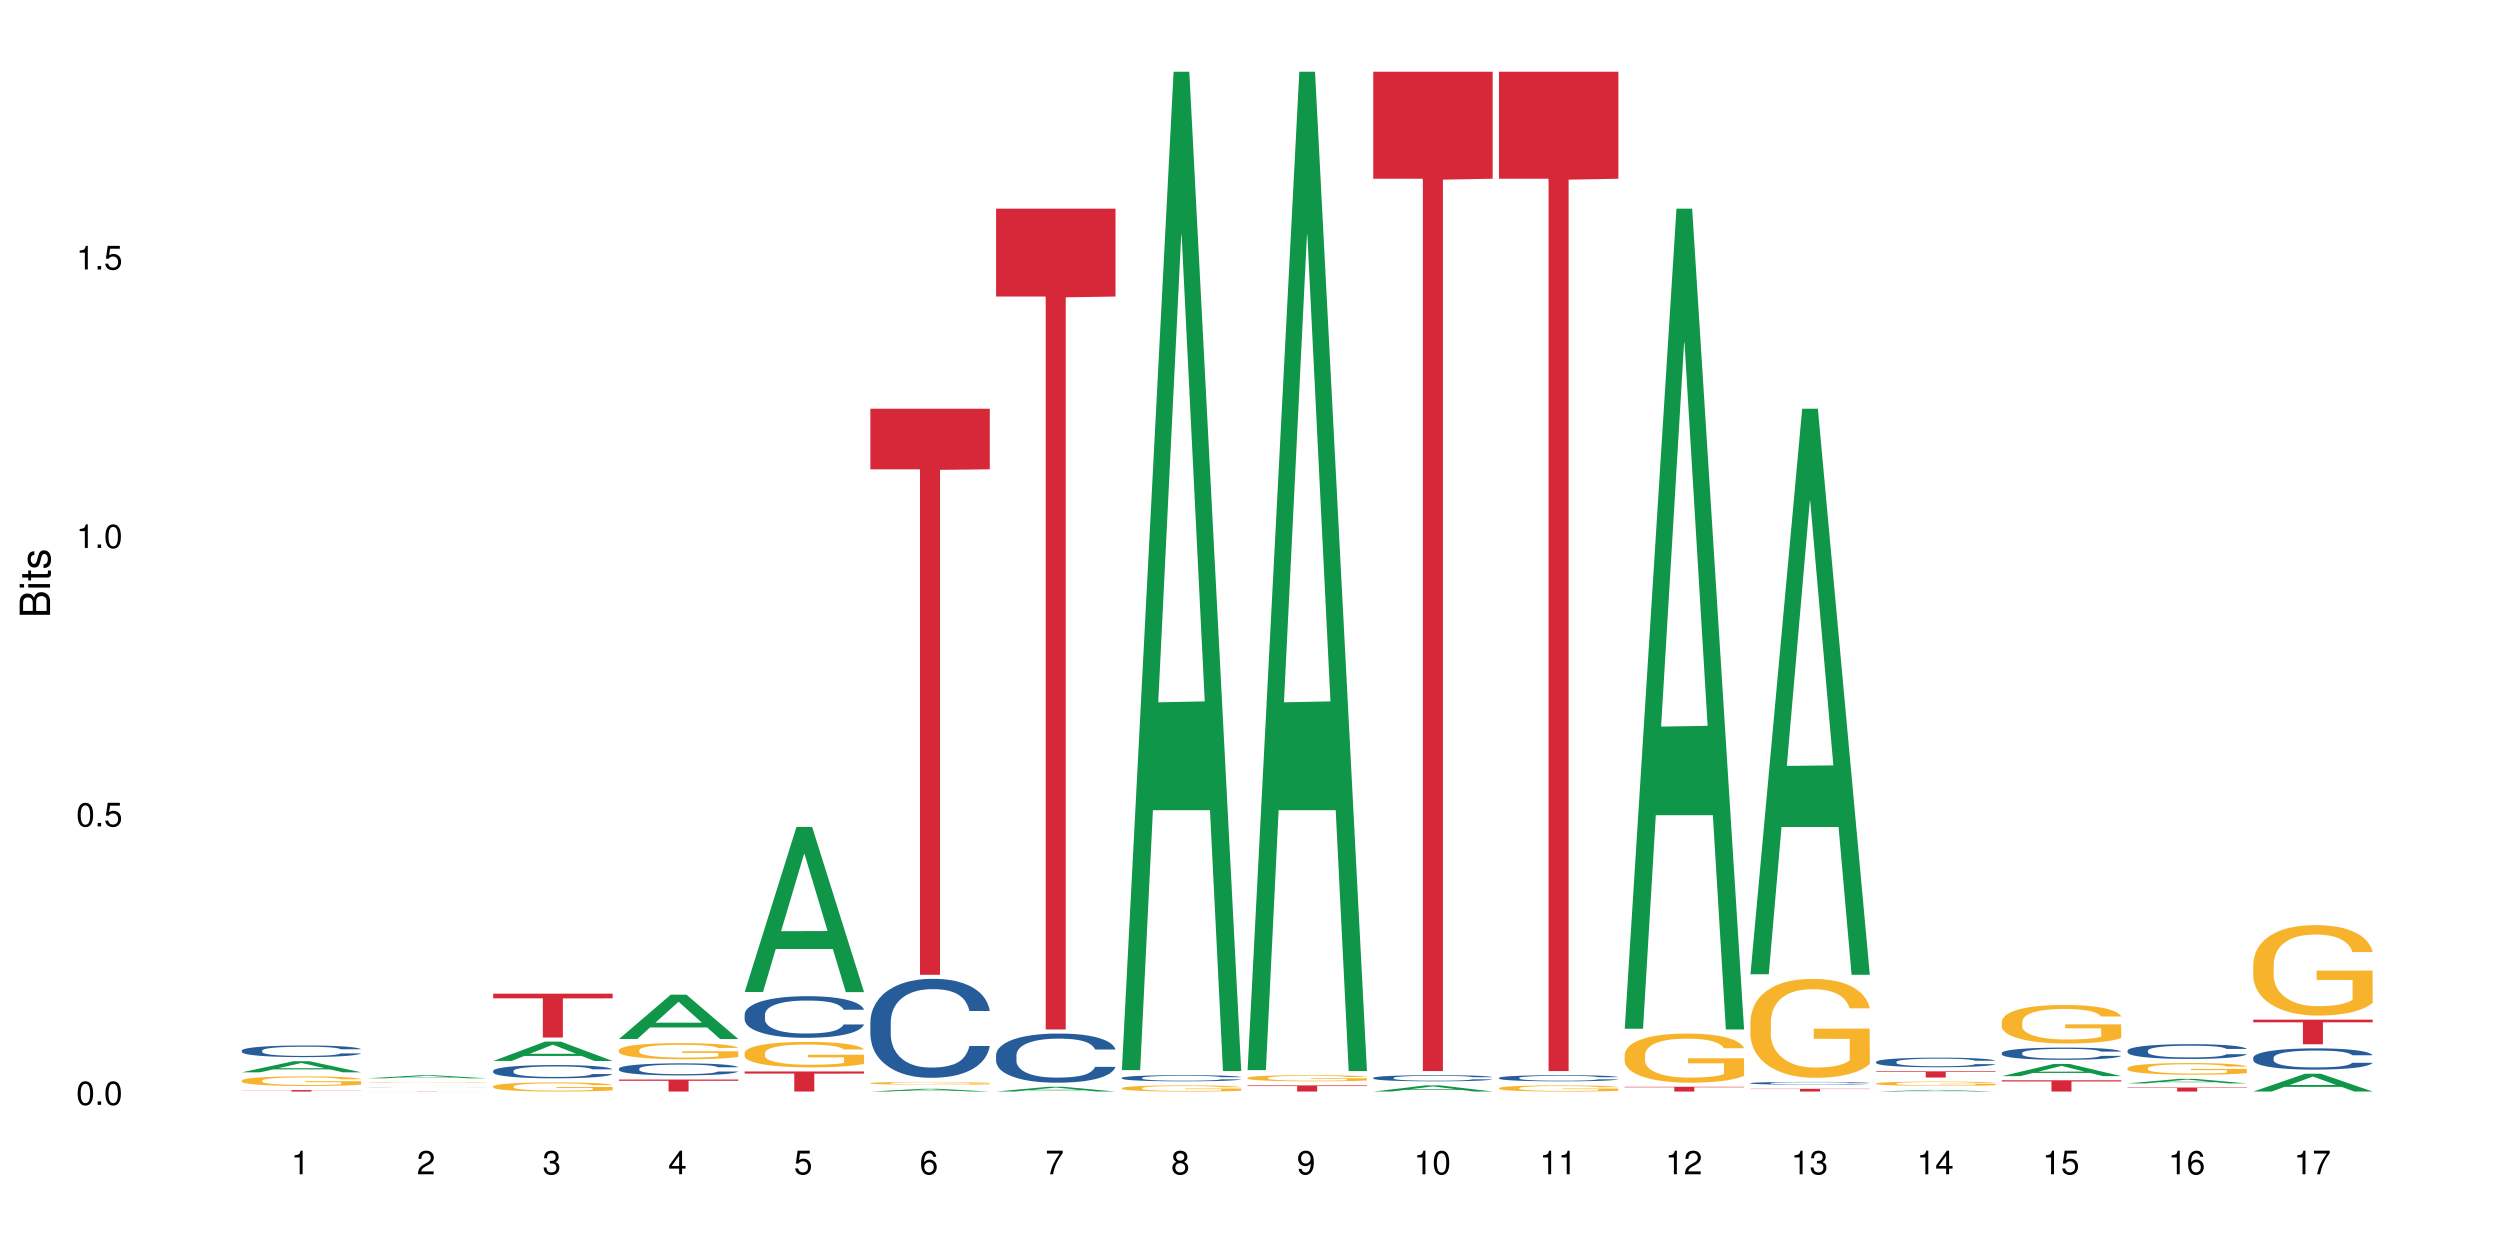 <?xml version="1.0" encoding="UTF-8"?>
<svg xmlns="http://www.w3.org/2000/svg" xmlns:xlink="http://www.w3.org/1999/xlink" width="720pt" height="360pt" viewBox="0 0 720 360" version="1.1">
<defs>
<g>
<symbol overflow="visible" id="glyph0-0">
<path style="stroke:none;" d=""/>
</symbol>
<symbol overflow="visible" id="glyph0-1">
<path style="stroke:none;" d="M 2.641 -6.797 C 2 -6.797 1.422 -6.531 1.078 -6.047 C 0.641 -5.453 0.406 -4.547 0.406 -3.297 C 0.406 -1 1.188 0.219 2.641 0.219 C 4.078 0.219 4.859 -1 4.859 -3.234 C 4.859 -4.562 4.656 -5.438 4.203 -6.047 C 3.844 -6.531 3.281 -6.797 2.641 -6.797 Z M 2.641 -6.047 C 3.547 -6.047 4 -5.125 4 -3.312 C 4 -1.375 3.562 -0.484 2.625 -0.484 C 1.734 -0.484 1.281 -1.422 1.281 -3.281 C 1.281 -5.141 1.734 -6.047 2.641 -6.047 Z M 2.641 -6.047 "/>
</symbol>
<symbol overflow="visible" id="glyph0-2">
<path style="stroke:none;" d="M 1.828 -1 L 0.828 -1 L 0.828 0 L 1.828 0 Z M 1.828 -1 "/>
</symbol>
<symbol overflow="visible" id="glyph0-3">
<path style="stroke:none;" d="M 4.562 -6.797 L 1.062 -6.797 L 0.547 -3.094 L 1.328 -3.094 C 1.719 -3.562 2.047 -3.734 2.578 -3.734 C 3.484 -3.734 4.062 -3.109 4.062 -2.094 C 4.062 -1.125 3.484 -0.531 2.578 -0.531 C 1.828 -0.531 1.375 -0.906 1.188 -1.672 L 0.328 -1.672 C 0.453 -1.109 0.547 -0.844 0.75 -0.594 C 1.125 -0.078 1.828 0.219 2.594 0.219 C 3.969 0.219 4.922 -0.781 4.922 -2.219 C 4.922 -3.562 4.031 -4.484 2.719 -4.484 C 2.25 -4.484 1.859 -4.359 1.469 -4.062 L 1.734 -5.969 L 4.562 -5.969 Z M 4.562 -6.797 "/>
</symbol>
<symbol overflow="visible" id="glyph0-4">
<path style="stroke:none;" d="M 2.484 -4.844 L 2.484 0 L 3.328 0 L 3.328 -6.797 L 2.766 -6.797 C 2.469 -5.75 2.281 -5.609 0.984 -5.453 L 0.984 -4.844 Z M 2.484 -4.844 "/>
</symbol>
<symbol overflow="visible" id="glyph0-5">
<path style="stroke:none;" d="M 4.859 -0.828 L 1.281 -0.828 C 1.359 -1.391 1.672 -1.75 2.5 -2.234 L 3.469 -2.75 C 4.406 -3.266 4.906 -3.969 4.906 -4.812 C 4.906 -5.375 4.672 -5.906 4.266 -6.266 C 3.859 -6.625 3.375 -6.797 2.719 -6.797 C 1.859 -6.797 1.219 -6.5 0.844 -5.922 C 0.609 -5.562 0.5 -5.125 0.484 -4.438 L 1.328 -4.438 C 1.359 -4.906 1.406 -5.188 1.531 -5.406 C 1.75 -5.812 2.188 -6.062 2.703 -6.062 C 3.469 -6.062 4.031 -5.516 4.031 -4.781 C 4.031 -4.25 3.719 -3.797 3.125 -3.438 L 2.234 -2.938 C 0.812 -2.141 0.406 -1.5 0.328 0 L 4.859 0 Z M 4.859 -0.828 "/>
</symbol>
<symbol overflow="visible" id="glyph0-6">
<path style="stroke:none;" d="M 2.125 -3.125 L 2.578 -3.125 C 3.516 -3.125 3.984 -2.703 3.984 -1.891 C 3.984 -1.031 3.469 -0.531 2.578 -0.531 C 1.656 -0.531 1.203 -0.984 1.156 -1.969 L 0.312 -1.969 C 0.344 -1.422 0.438 -1.078 0.609 -0.766 C 0.953 -0.109 1.625 0.219 2.547 0.219 C 3.953 0.219 4.859 -0.609 4.859 -1.906 C 4.859 -2.766 4.516 -3.25 3.703 -3.516 C 4.344 -3.766 4.656 -4.25 4.656 -4.938 C 4.656 -6.109 3.875 -6.797 2.578 -6.797 C 1.203 -6.797 0.484 -6.047 0.453 -4.609 L 1.297 -4.609 C 1.312 -5.016 1.344 -5.25 1.453 -5.453 C 1.641 -5.828 2.062 -6.062 2.594 -6.062 C 3.344 -6.062 3.797 -5.625 3.797 -4.906 C 3.797 -4.422 3.609 -4.141 3.25 -3.984 C 3.016 -3.891 2.719 -3.844 2.125 -3.844 Z M 2.125 -3.125 "/>
</symbol>
<symbol overflow="visible" id="glyph0-7">
<path style="stroke:none;" d="M 3.141 -1.625 L 3.141 0 L 3.984 0 L 3.984 -1.625 L 4.984 -1.625 L 4.984 -2.391 L 3.984 -2.391 L 3.984 -6.797 L 3.359 -6.797 L 0.266 -2.516 L 0.266 -1.625 Z M 3.141 -2.391 L 1 -2.391 L 3.141 -5.359 Z M 3.141 -2.391 "/>
</symbol>
<symbol overflow="visible" id="glyph0-8">
<path style="stroke:none;" d="M 4.781 -5.031 C 4.609 -6.141 3.891 -6.797 2.844 -6.797 C 2.094 -6.797 1.422 -6.438 1.031 -5.828 C 0.609 -5.172 0.406 -4.344 0.406 -3.094 C 0.406 -1.953 0.578 -1.234 0.984 -0.625 C 1.359 -0.078 1.953 0.219 2.703 0.219 C 3.984 0.219 4.922 -0.734 4.922 -2.078 C 4.922 -3.344 4.062 -4.234 2.844 -4.234 C 2.172 -4.234 1.641 -3.969 1.281 -3.469 C 1.281 -5.125 1.828 -6.047 2.797 -6.047 C 3.391 -6.047 3.797 -5.672 3.938 -5.031 Z M 2.734 -3.484 C 3.547 -3.484 4.062 -2.922 4.062 -2 C 4.062 -1.156 3.484 -0.531 2.703 -0.531 C 1.922 -0.531 1.328 -1.188 1.328 -2.047 C 1.328 -2.891 1.906 -3.484 2.734 -3.484 Z M 2.734 -3.484 "/>
</symbol>
<symbol overflow="visible" id="glyph0-9">
<path style="stroke:none;" d="M 4.984 -6.797 L 0.438 -6.797 L 0.438 -5.969 L 4.109 -5.969 C 2.5 -3.656 1.828 -2.234 1.328 0 L 2.219 0 C 2.594 -2.172 3.453 -4.047 4.984 -6.094 Z M 4.984 -6.797 "/>
</symbol>
<symbol overflow="visible" id="glyph0-10">
<path style="stroke:none;" d="M 3.75 -3.578 C 4.453 -4 4.688 -4.344 4.688 -4.984 C 4.688 -6.047 3.844 -6.797 2.641 -6.797 C 1.438 -6.797 0.594 -6.047 0.594 -4.984 C 0.594 -4.359 0.828 -4.016 1.516 -3.578 C 0.734 -3.203 0.359 -2.641 0.359 -1.891 C 0.359 -0.641 1.297 0.219 2.641 0.219 C 3.984 0.219 4.922 -0.641 4.922 -1.875 C 4.922 -2.641 4.531 -3.203 3.75 -3.578 Z M 2.641 -6.047 C 3.359 -6.047 3.812 -5.625 3.812 -4.969 C 3.812 -4.344 3.344 -3.922 2.641 -3.922 C 1.922 -3.922 1.453 -4.344 1.453 -4.984 C 1.453 -5.625 1.922 -6.047 2.641 -6.047 Z M 2.641 -3.203 C 3.484 -3.203 4.062 -2.672 4.062 -1.875 C 4.062 -1.062 3.484 -0.531 2.625 -0.531 C 1.797 -0.531 1.219 -1.078 1.219 -1.875 C 1.219 -2.672 1.797 -3.203 2.641 -3.203 Z M 2.641 -3.203 "/>
</symbol>
<symbol overflow="visible" id="glyph0-11">
<path style="stroke:none;" d="M 0.516 -1.547 C 0.672 -0.438 1.406 0.219 2.438 0.219 C 3.188 0.219 3.859 -0.141 4.266 -0.75 C 4.688 -1.406 4.891 -2.25 4.891 -3.484 C 4.891 -4.625 4.703 -5.359 4.312 -5.953 C 3.938 -6.5 3.344 -6.797 2.594 -6.797 C 1.297 -6.797 0.359 -5.844 0.359 -4.516 C 0.359 -3.25 1.234 -2.344 2.453 -2.344 C 3.094 -2.344 3.562 -2.578 4.016 -3.109 C 4 -1.453 3.469 -0.531 2.5 -0.531 C 1.906 -0.531 1.484 -0.906 1.359 -1.547 Z M 2.578 -6.062 C 3.375 -6.062 3.969 -5.406 3.969 -4.531 C 3.969 -3.688 3.375 -3.094 2.547 -3.094 C 1.734 -3.094 1.234 -3.672 1.234 -4.578 C 1.234 -5.438 1.797 -6.062 2.578 -6.062 Z M 2.578 -6.062 "/>
</symbol>
<symbol overflow="visible" id="glyph1-0">
<path style="stroke:none;" d=""/>
</symbol>
<symbol overflow="visible" id="glyph1-1">
<path style="stroke:none;" d="M 0 -0.953 L 0 -4.891 C 0 -5.719 -0.234 -6.344 -0.734 -6.797 C -1.188 -7.234 -1.812 -7.469 -2.5 -7.469 C -3.547 -7.469 -4.188 -7 -4.625 -5.875 C -4.984 -6.672 -5.641 -7.094 -6.531 -7.094 C -7.156 -7.094 -7.734 -6.859 -8.141 -6.391 C -8.562 -5.938 -8.75 -5.344 -8.75 -4.5 L -8.75 -0.953 Z M -4.984 -2.062 L -7.766 -2.062 L -7.766 -4.219 C -7.766 -4.844 -7.688 -5.203 -7.453 -5.5 C -7.219 -5.812 -6.859 -5.969 -6.375 -5.969 C -5.906 -5.969 -5.531 -5.812 -5.297 -5.5 C -5.062 -5.203 -4.984 -4.844 -4.984 -4.219 Z M -0.984 -2.062 L -4 -2.062 L -4 -4.781 C -4 -5.328 -3.859 -5.688 -3.578 -5.953 C -3.297 -6.219 -2.922 -6.359 -2.484 -6.359 C -2.062 -6.359 -1.688 -6.219 -1.406 -5.953 C -1.109 -5.688 -0.984 -5.328 -0.984 -4.781 Z M -0.984 -2.062 "/>
</symbol>
<symbol overflow="visible" id="glyph1-2">
<path style="stroke:none;" d="M -6.281 -1.797 L -6.281 -0.797 L 0 -0.797 L 0 -1.797 Z M -8.75 -1.797 L -8.75 -0.797 L -7.484 -0.797 L -7.484 -1.797 Z M -8.75 -1.797 "/>
</symbol>
<symbol overflow="visible" id="glyph1-3">
<path style="stroke:none;" d="M -6.281 -3.047 L -6.281 -2.016 L -8.016 -2.016 L -8.016 -1.016 L -6.281 -1.016 L -6.281 -0.172 L -5.469 -0.172 L -5.469 -1.016 L -0.719 -1.016 C -0.078 -1.016 0.281 -1.453 0.281 -2.234 C 0.281 -2.469 0.25 -2.719 0.188 -3.047 L -0.641 -3.047 C -0.609 -2.922 -0.594 -2.766 -0.594 -2.562 C -0.594 -2.141 -0.719 -2.016 -1.156 -2.016 L -5.469 -2.016 L -5.469 -3.047 Z M -6.281 -3.047 "/>
</symbol>
<symbol overflow="visible" id="glyph1-4">
<path style="stroke:none;" d="M -4.531 -5.25 C -5.766 -5.25 -6.469 -4.422 -6.469 -2.969 C -6.469 -1.516 -5.719 -0.562 -4.547 -0.562 C -3.562 -0.562 -3.094 -1.062 -2.734 -2.562 L -2.516 -3.484 C -2.344 -4.188 -2.094 -4.469 -1.625 -4.469 C -1.047 -4.469 -0.641 -3.875 -0.641 -3 C -0.641 -2.453 -0.797 -2 -1.062 -1.75 C -1.25 -1.594 -1.422 -1.531 -1.875 -1.469 L -1.875 -0.406 C -0.422 -0.453 0.281 -1.266 0.281 -2.922 C 0.281 -4.5 -0.5 -5.516 -1.719 -5.516 C -2.656 -5.516 -3.172 -4.984 -3.469 -3.734 L -3.703 -2.766 C -3.891 -1.953 -4.156 -1.609 -4.594 -1.609 C -5.172 -1.609 -5.547 -2.125 -5.547 -2.938 C -5.547 -3.75 -5.203 -4.172 -4.531 -4.203 Z M -4.531 -5.25 "/>
</symbol>
</g>
</defs>
<g id="surface69427">
<rect x="0" y="0" width="720" height="360" style="fill:rgb(100%,100%,100%);fill-opacity:1;stroke:none;"/>
<path style=" stroke:none;fill-rule:nonzero;fill:rgb(6.275%,58.824%,28.235%);fill-opacity:1;" d="M 69.629 308.824 L 69.668 308.82 L 84.551 305.629 L 89.07 305.629 L 104.027 308.824 L 98.77 308.824 L 95.023 307.992 L 78.598 307.992 L 74.922 308.824 L 69.629 308.824 L 80.176 307.645 L 93.516 307.645 L 86.863 306.152 L 86.789 306.148 L 86.719 306.156 L 80.141 307.645 L 80.176 307.645 Z M 69.629 308.824 "/>
<path style=" stroke:none;fill-rule:nonzero;fill:rgb(14.51%,36.078%,60%);fill-opacity:1;" d="M 69.629 302.559 L 69.672 302.559 L 69.672 302.484 L 69.797 302.367 L 70.09 302.219 L 70.383 302.121 L 71.141 301.938 L 72.188 301.766 L 73.277 301.629 L 74.074 301.551 L 74.789 301.488 L 76.426 301.379 L 77.473 301.32 L 78.605 301.266 L 79.992 301.215 L 80.996 301.184 L 83.262 301.137 L 84.941 301.113 L 86.242 301.105 L 89.051 301.105 L 90.73 301.117 L 91.945 301.133 L 93.289 301.156 L 94.422 301.184 L 96.391 301.25 L 98.152 301.336 L 98.949 301.387 L 100.207 301.48 L 101.172 301.574 L 101.844 301.652 L 102.602 301.766 L 103.27 301.902 L 103.773 302.059 L 104.027 302.191 L 98.152 302.191 L 97.859 302.066 L 97.523 301.973 L 96.895 301.848 L 96.266 301.758 L 95.387 301.672 L 94.586 301.613 L 93.496 301.555 L 92.531 301.52 L 91.527 301.488 L 90.562 301.473 L 88.715 301.453 L 86.574 301.453 L 85.777 301.461 L 84.145 301.484 L 83.262 301.504 L 82.004 301.547 L 81.121 301.59 L 80.074 301.648 L 79.359 301.699 L 78.48 301.781 L 77.852 301.852 L 77.137 301.953 L 76.719 302.027 L 76.34 302.113 L 76.004 302.215 L 75.754 302.32 L 75.586 302.434 L 75.5 302.543 L 75.5 303.02 L 75.586 303.129 L 75.797 303.258 L 76.34 303.441 L 77.137 303.605 L 78.062 303.734 L 78.941 303.824 L 79.445 303.867 L 80.117 303.918 L 81.164 303.977 L 82.676 304.039 L 83.555 304.062 L 84.898 304.09 L 86.281 304.102 L 88.129 304.102 L 89.766 304.09 L 90.855 304.074 L 91.988 304.047 L 93.539 303.996 L 94.504 303.949 L 95.344 303.891 L 95.973 303.832 L 96.391 303.781 L 97.02 303.688 L 97.523 303.582 L 97.902 303.477 L 98.152 303.371 L 104.027 303.371 L 103.773 303.496 L 103.398 303.613 L 103.02 303.703 L 102.434 303.809 L 101.762 303.906 L 100.797 304.012 L 100 304.082 L 98.949 304.16 L 97.984 304.215 L 96.938 304.27 L 95.387 304.328 L 94.379 304.359 L 93.289 304.387 L 91.988 304.41 L 90.352 304.434 L 88.59 304.445 L 86.953 304.449 L 85.191 304.441 L 83.891 304.43 L 82.172 304.402 L 80.031 304.348 L 78.48 304.289 L 77.266 304.23 L 76.215 304.172 L 75.039 304.09 L 73.531 303.953 L 72.609 303.852 L 71.977 303.766 L 71.266 303.645 L 70.762 303.539 L 70.176 303.367 L 69.754 303.148 L 69.629 302.98 Z M 69.629 302.559 "/>
<path style=" stroke:none;fill-rule:nonzero;fill:rgb(96.863%,70.196%,16.863%);fill-opacity:1;" d="M 69.629 311.188 L 69.672 311.184 L 69.672 311.137 L 69.84 311.02 L 70.258 310.863 L 70.805 310.738 L 71.391 310.637 L 71.77 310.582 L 72.398 310.508 L 72.941 310.453 L 74.328 310.34 L 76.09 310.234 L 77.055 310.188 L 78.145 310.145 L 79.695 310.098 L 80.41 310.078 L 82.59 310.039 L 85.066 310.012 L 87.793 310.004 L 89.051 310.008 L 90.77 310.02 L 93.121 310.047 L 94.461 310.07 L 95.512 310.098 L 96.602 310.129 L 97.945 310.18 L 99.203 310.238 L 100.207 310.301 L 101.215 310.375 L 102.055 310.457 L 102.766 310.547 L 103.398 310.652 L 103.773 310.738 L 104.027 310.828 L 98.195 310.828 L 97.859 310.738 L 97.48 310.672 L 96.852 310.586 L 96.223 310.527 L 95.594 310.48 L 94.422 310.414 L 93.414 310.375 L 92.156 310.34 L 90.938 310.316 L 89.555 310.301 L 88.715 310.297 L 86.492 310.297 L 84.48 310.312 L 83.305 310.332 L 82.465 310.352 L 81.289 310.391 L 80.578 310.422 L 80.156 310.441 L 78.898 310.52 L 78.062 310.59 L 77.598 310.637 L 77.012 310.715 L 76.594 310.781 L 76.133 310.883 L 75.879 310.957 L 75.543 311.129 L 75.5 311.582 L 75.629 311.68 L 75.879 311.781 L 76.215 311.875 L 76.719 311.969 L 77.223 312.043 L 78.102 312.141 L 78.859 312.207 L 79.445 312.25 L 80.578 312.316 L 81.039 312.34 L 82.129 312.387 L 83.262 312.422 L 84.645 312.449 L 85.695 312.465 L 87.371 312.477 L 89.512 312.477 L 92.027 312.465 L 93.625 312.441 L 94.715 312.422 L 95.426 312.406 L 96.309 312.379 L 96.938 312.352 L 97.523 312.324 L 98.238 312.281 L 98.238 311.68 L 87.875 311.676 L 87.875 311.395 L 103.984 311.391 L 104.027 312.379 L 103.145 312.445 L 102.055 312.512 L 101.004 312.562 L 99.914 312.605 L 98.363 312.652 L 97.105 312.684 L 95.176 312.719 L 93.414 312.742 L 91.566 312.754 L 89.934 312.762 L 88.004 312.766 L 86.281 312.762 L 84.438 312.746 L 82.969 312.727 L 81.625 312.699 L 80.285 312.668 L 78.605 312.613 L 77.516 312.57 L 76.383 312.52 L 75.25 312.457 L 74.242 312.387 L 73.574 312.336 L 72.902 312.273 L 72.188 312.199 L 71.516 312.113 L 71.012 312.035 L 70.551 311.945 L 70.215 311.863 L 69.883 311.75 L 69.715 311.66 L 69.629 311.582 Z M 69.629 311.188 "/>
<path style=" stroke:none;fill-rule:nonzero;fill:rgb(83.922%,15.686%,22.353%);fill-opacity:1;" d="M 69.629 313.945 L 104.027 313.945 L 104.027 313.992 L 89.691 313.992 L 89.691 314.371 L 83.922 314.371 L 83.922 313.992 L 69.629 313.992 Z M 69.629 313.945 "/>
<path style=" stroke:none;fill-rule:nonzero;fill:rgb(6.275%,58.824%,28.235%);fill-opacity:1;" d="M 105.836 310.555 L 105.871 310.555 L 120.758 309.684 L 125.277 309.684 L 140.234 310.555 L 134.977 310.555 L 131.23 310.328 L 114.805 310.328 L 111.129 310.555 L 105.836 310.555 L 116.383 310.234 L 129.723 310.234 L 123.07 309.824 L 122.996 309.824 L 122.926 309.828 L 116.348 310.234 L 116.383 310.234 Z M 105.836 310.555 "/>
<path style=" stroke:none;fill-rule:nonzero;fill:rgb(14.51%,36.078%,60%);fill-opacity:1;" d="M 105.836 313.109 L 105.879 313.109 L 105.879 313.105 L 106.004 313.105 L 106.297 313.102 L 106.59 313.102 L 107.348 313.098 L 108.395 313.098 L 109.484 313.094 L 110.281 313.094 L 110.996 313.09 L 114.812 313.09 L 116.195 313.086 L 130.629 313.086 L 132.598 313.09 L 136.414 313.09 L 137.379 313.094 L 138.051 313.094 L 138.809 313.098 L 139.477 313.098 L 139.98 313.102 L 140.234 313.102 L 134.066 313.102 L 133.73 313.098 L 132.473 313.098 L 131.59 313.094 L 128.738 313.094 L 127.734 313.09 L 120.352 313.09 L 119.469 313.094 L 115.566 313.094 L 114.688 313.098 L 113.344 313.098 L 112.926 313.102 L 112.211 313.102 L 111.961 313.105 L 111.793 313.105 L 111.707 313.109 L 111.707 313.117 L 111.793 313.117 L 112.004 313.121 L 112.547 313.121 L 113.344 313.125 L 114.27 313.129 L 116.324 313.129 L 117.371 313.133 L 129.746 313.133 L 130.711 313.129 L 132.598 313.129 L 133.227 313.125 L 134.109 313.125 L 134.359 313.121 L 140.234 313.121 L 139.98 313.125 L 139.227 313.125 L 138.641 313.129 L 137.969 313.129 L 137.004 313.133 L 134.191 313.133 L 133.145 313.137 L 113.469 313.137 L 112.422 313.133 L 111.246 313.133 L 109.738 313.129 L 108.184 313.129 L 107.473 313.125 L 106.969 313.125 L 106.383 313.121 L 105.961 313.117 L 105.836 313.117 Z M 105.836 313.109 "/>
<path style=" stroke:none;fill-rule:nonzero;fill:rgb(96.863%,70.196%,16.863%);fill-opacity:1;" d="M 105.836 311.809 L 105.879 311.809 L 105.879 311.805 L 106.047 311.797 L 106.465 311.789 L 107.012 311.781 L 107.598 311.773 L 107.977 311.773 L 108.605 311.766 L 109.148 311.762 L 110.535 311.758 L 112.297 311.75 L 113.262 311.746 L 114.352 311.746 L 115.902 311.742 L 116.617 311.742 L 118.797 311.738 L 121.273 311.738 L 124 311.734 L 125.258 311.734 L 126.977 311.738 L 130.668 311.738 L 131.719 311.742 L 132.809 311.742 L 134.152 311.746 L 135.41 311.75 L 136.414 311.754 L 137.422 311.758 L 138.262 311.766 L 138.973 311.77 L 139.605 311.777 L 139.98 311.781 L 140.234 311.785 L 134.402 311.785 L 134.066 311.781 L 133.688 311.777 L 131.801 311.766 L 130.629 311.762 L 129.621 311.758 L 128.363 311.758 L 127.145 311.754 L 120.688 311.754 L 119.512 311.758 L 118.672 311.758 L 117.496 311.762 L 116.363 311.762 L 115.105 311.77 L 114.27 311.773 L 113.805 311.773 L 113.219 311.781 L 112.801 311.785 L 112.34 311.789 L 112.086 311.793 L 111.75 311.805 L 111.707 311.832 L 111.836 311.84 L 112.086 311.844 L 112.422 311.852 L 112.926 311.855 L 113.43 311.863 L 114.309 311.867 L 115.066 311.871 L 115.652 311.875 L 116.785 311.879 L 117.246 311.879 L 118.336 311.883 L 119.469 311.887 L 130.922 311.887 L 131.633 311.883 L 132.516 311.883 L 133.145 311.879 L 133.73 311.879 L 134.445 311.875 L 134.445 311.84 L 124.082 311.84 L 124.082 311.82 L 140.191 311.82 L 140.234 311.883 L 139.352 311.887 L 138.262 311.891 L 137.211 311.895 L 136.121 311.895 L 134.57 311.898 L 133.312 311.902 L 131.383 311.902 L 129.621 311.906 L 120.645 311.906 L 119.176 311.902 L 117.832 311.902 L 116.492 311.898 L 114.812 311.898 L 113.723 311.895 L 111.457 311.887 L 110.449 311.883 L 109.781 311.879 L 109.109 311.875 L 108.395 311.871 L 107.723 311.867 L 107.219 311.859 L 106.758 311.855 L 106.422 311.852 L 106.09 311.844 L 105.922 311.84 L 105.836 311.832 Z M 105.836 311.809 "/>
<path style=" stroke:none;fill-rule:nonzero;fill:rgb(83.922%,15.686%,22.353%);fill-opacity:1;" d="M 105.836 314.316 L 140.234 314.316 L 140.234 314.324 L 125.898 314.324 L 125.898 314.371 L 120.129 314.371 L 120.129 314.324 L 105.836 314.324 Z M 105.836 314.316 "/>
<path style=" stroke:none;fill-rule:nonzero;fill:rgb(6.275%,58.824%,28.235%);fill-opacity:1;" d="M 142.043 305.555 L 142.078 305.547 L 156.965 299.98 L 161.484 299.98 L 176.441 305.559 L 171.184 305.559 L 167.438 304.102 L 151.012 304.102 L 147.336 305.555 L 142.043 305.555 L 152.59 303.5 L 165.93 303.496 L 159.277 300.895 L 159.203 300.887 L 159.133 300.902 L 152.555 303.496 L 152.59 303.5 Z M 142.043 305.555 "/>
<path style=" stroke:none;fill-rule:nonzero;fill:rgb(14.51%,36.078%,60%);fill-opacity:1;" d="M 142.043 308.398 L 142.086 308.395 L 142.086 308.309 L 142.211 308.176 L 142.504 308.012 L 142.797 307.895 L 143.555 307.691 L 144.602 307.492 L 145.691 307.336 L 146.488 307.246 L 147.203 307.176 L 148.84 307.047 L 149.887 306.98 L 151.02 306.922 L 152.402 306.863 L 153.41 306.828 L 155.676 306.773 L 157.355 306.75 L 158.652 306.738 L 161.465 306.738 L 163.145 306.75 L 164.359 306.77 L 165.703 306.797 L 166.832 306.828 L 168.805 306.906 L 170.566 307.004 L 171.363 307.059 L 172.621 307.168 L 173.586 307.27 L 174.258 307.363 L 175.012 307.492 L 175.684 307.648 L 176.188 307.824 L 176.441 307.977 L 170.566 307.977 L 170.273 307.836 L 169.938 307.727 L 169.309 307.586 L 168.68 307.484 L 167.797 307.383 L 167 307.316 L 165.91 307.25 L 164.945 307.207 L 163.941 307.176 L 162.977 307.156 L 161.129 307.137 L 158.988 307.137 L 158.191 307.141 L 156.559 307.172 L 155.676 307.195 L 154.418 307.242 L 153.535 307.289 L 152.488 307.359 L 151.773 307.418 L 150.895 307.508 L 150.266 307.59 L 149.551 307.703 L 149.133 307.789 L 148.754 307.887 L 148.418 308.004 L 148.168 308.125 L 148 308.254 L 147.914 308.379 L 147.914 308.922 L 148 309.047 L 148.211 309.191 L 148.754 309.406 L 149.551 309.59 L 150.473 309.734 L 151.355 309.84 L 151.859 309.891 L 152.531 309.945 L 153.578 310.016 L 155.09 310.086 L 155.969 310.113 L 157.312 310.141 L 158.695 310.156 L 160.543 310.156 L 162.18 310.141 L 163.27 310.125 L 164.402 310.094 L 165.953 310.035 L 166.918 309.98 L 167.758 309.914 L 168.387 309.848 L 168.805 309.793 L 169.434 309.684 L 169.938 309.566 L 170.316 309.441 L 170.566 309.324 L 176.441 309.324 L 176.188 309.465 L 175.812 309.602 L 175.434 309.703 L 174.848 309.824 L 174.176 309.93 L 173.211 310.055 L 172.414 310.133 L 171.363 310.223 L 170.398 310.285 L 169.352 310.348 L 167.797 310.414 L 166.793 310.449 L 165.703 310.48 L 164.402 310.512 L 162.766 310.535 L 161.004 310.547 L 159.367 310.551 L 157.605 310.547 L 156.305 310.531 L 154.586 310.5 L 152.445 310.438 L 150.895 310.371 L 149.676 310.305 L 148.629 310.234 L 147.453 310.141 L 145.945 309.988 L 145.02 309.867 L 144.391 309.77 L 143.68 309.637 L 143.176 309.512 L 142.59 309.316 L 142.168 309.07 L 142.043 308.879 Z M 142.043 308.398 "/>
<path style=" stroke:none;fill-rule:nonzero;fill:rgb(96.863%,70.196%,16.863%);fill-opacity:1;" d="M 142.043 312.863 L 142.086 312.859 L 142.086 312.812 L 142.254 312.703 L 142.672 312.555 L 143.219 312.43 L 143.805 312.336 L 144.184 312.285 L 144.812 312.211 L 145.355 312.156 L 146.742 312.051 L 148.504 311.949 L 149.469 311.906 L 150.559 311.863 L 152.109 311.816 L 152.824 311.801 L 155.004 311.762 L 157.48 311.738 L 160.207 311.73 L 161.465 311.734 L 163.184 311.742 L 165.535 311.77 L 166.875 311.793 L 167.926 311.816 L 169.016 311.848 L 170.359 311.898 L 171.617 311.957 L 172.621 312.012 L 173.629 312.086 L 174.469 312.164 L 175.18 312.246 L 175.812 312.348 L 176.188 312.434 L 176.441 312.516 L 170.609 312.516 L 170.273 312.434 L 169.895 312.367 L 169.266 312.289 L 168.637 312.23 L 168.008 312.184 L 166.832 312.121 L 165.828 312.082 L 164.57 312.051 L 163.352 312.027 L 161.969 312.012 L 161.129 312.008 L 158.906 312.008 L 156.891 312.027 L 155.719 312.043 L 154.879 312.062 L 153.703 312.102 L 152.992 312.129 L 152.57 312.148 L 151.312 312.223 L 150.473 312.289 L 150.012 312.336 L 149.426 312.41 L 149.008 312.473 L 148.547 312.57 L 148.293 312.641 L 147.957 312.805 L 147.914 313.242 L 148.043 313.332 L 148.293 313.43 L 148.629 313.516 L 149.133 313.609 L 149.637 313.68 L 150.516 313.773 L 151.273 313.836 L 151.859 313.875 L 152.992 313.941 L 153.453 313.965 L 154.543 314.008 L 155.676 314.039 L 157.059 314.07 L 158.109 314.082 L 159.785 314.098 L 161.926 314.098 L 164.441 314.082 L 166.035 314.062 L 167.129 314.043 L 167.84 314.027 L 168.723 314 L 169.352 313.977 L 169.938 313.949 L 170.652 313.906 L 170.652 313.332 L 160.289 313.328 L 160.289 313.059 L 176.398 313.059 L 176.441 314 L 175.559 314.066 L 174.469 314.129 L 173.418 314.176 L 172.328 314.215 L 170.777 314.262 L 169.52 314.293 L 167.59 314.324 L 165.828 314.348 L 163.98 314.359 L 162.344 314.367 L 160.418 314.371 L 158.695 314.367 L 156.852 314.352 L 155.383 314.332 L 154.039 314.309 L 152.699 314.277 L 151.02 314.227 L 149.93 314.184 L 148.797 314.133 L 147.664 314.074 L 146.656 314.008 L 145.984 313.957 L 145.316 313.902 L 144.602 313.828 L 143.93 313.746 L 143.426 313.672 L 142.965 313.586 L 142.629 313.508 L 142.293 313.398 L 142.129 313.312 L 142.043 313.238 Z M 142.043 312.863 "/>
<path style=" stroke:none;fill-rule:nonzero;fill:rgb(83.922%,15.686%,22.353%);fill-opacity:1;" d="M 142.043 286.176 L 176.441 286.176 L 176.441 287.527 L 162.105 287.539 L 162.105 298.801 L 156.336 298.801 L 156.336 287.551 L 156.254 287.527 L 142.043 287.527 Z M 142.043 286.176 "/>
<path style=" stroke:none;fill-rule:nonzero;fill:rgb(6.275%,58.824%,28.235%);fill-opacity:1;" d="M 178.25 299.238 L 178.285 299.227 L 193.172 286.469 L 197.691 286.469 L 212.648 299.25 L 207.391 299.25 L 203.645 295.914 L 187.219 295.914 L 183.543 299.238 L 178.25 299.238 L 188.797 294.531 L 202.137 294.52 L 195.484 288.559 L 195.41 288.547 L 195.34 288.582 L 188.762 294.52 L 188.797 294.531 Z M 178.25 299.238 "/>
<path style=" stroke:none;fill-rule:nonzero;fill:rgb(14.51%,36.078%,60%);fill-opacity:1;" d="M 178.25 307.754 L 178.293 307.754 L 178.293 307.676 L 178.418 307.555 L 178.711 307.402 L 179.004 307.297 L 179.762 307.109 L 180.809 306.93 L 181.898 306.789 L 182.695 306.707 L 183.41 306.645 L 185.047 306.527 L 186.094 306.465 L 187.227 306.414 L 188.609 306.359 L 189.617 306.328 L 191.883 306.277 L 193.562 306.254 L 194.859 306.246 L 197.672 306.246 L 199.348 306.258 L 200.566 306.273 L 201.91 306.297 L 203.039 306.328 L 205.012 306.398 L 206.773 306.484 L 207.57 306.535 L 208.828 306.637 L 209.793 306.73 L 210.465 306.812 L 211.219 306.93 L 211.891 307.074 L 212.395 307.234 L 212.648 307.371 L 206.773 307.371 L 206.48 307.246 L 206.145 307.145 L 205.516 307.016 L 204.887 306.926 L 204.004 306.832 L 203.207 306.77 L 202.117 306.711 L 201.152 306.672 L 200.148 306.645 L 199.184 306.625 L 197.336 306.605 L 195.195 306.605 L 194.398 306.613 L 192.766 306.637 L 191.883 306.66 L 190.625 306.703 L 189.742 306.746 L 188.695 306.809 L 187.98 306.863 L 187.102 306.945 L 186.473 307.02 L 185.758 307.125 L 185.34 307.203 L 184.961 307.293 L 184.625 307.398 L 184.375 307.508 L 184.207 307.625 L 184.121 307.738 L 184.121 308.23 L 184.207 308.348 L 184.418 308.48 L 184.961 308.672 L 185.758 308.84 L 186.68 308.977 L 187.562 309.07 L 188.066 309.113 L 188.738 309.164 L 189.785 309.23 L 191.297 309.293 L 192.176 309.316 L 193.52 309.344 L 194.902 309.355 L 196.75 309.355 L 198.387 309.344 L 199.477 309.328 L 200.609 309.301 L 202.16 309.246 L 203.125 309.195 L 203.965 309.137 L 204.594 309.078 L 205.012 309.027 L 205.641 308.926 L 206.145 308.82 L 206.523 308.707 L 206.773 308.602 L 212.648 308.602 L 212.395 308.727 L 212.016 308.852 L 211.641 308.941 L 211.055 309.055 L 210.383 309.152 L 209.418 309.266 L 208.621 309.336 L 207.57 309.418 L 206.605 309.477 L 205.559 309.531 L 204.004 309.594 L 203 309.625 L 201.91 309.652 L 200.609 309.68 L 198.973 309.703 L 197.211 309.715 L 195.574 309.719 L 193.812 309.711 L 192.512 309.699 L 190.793 309.672 L 188.652 309.613 L 187.102 309.551 L 185.883 309.492 L 184.836 309.43 L 183.66 309.344 L 182.152 309.203 L 181.227 309.094 L 180.598 309.008 L 179.887 308.883 L 179.383 308.773 L 178.797 308.594 L 178.375 308.367 L 178.25 308.195 Z M 178.25 307.754 "/>
<path style=" stroke:none;fill-rule:nonzero;fill:rgb(96.863%,70.196%,16.863%);fill-opacity:1;" d="M 178.25 302.414 L 178.293 302.41 L 178.293 302.324 L 178.461 302.133 L 178.879 301.871 L 179.426 301.656 L 180.012 301.488 L 180.391 301.398 L 181.02 301.27 L 181.562 301.18 L 182.949 300.988 L 184.711 300.809 L 185.676 300.734 L 186.766 300.66 L 188.316 300.582 L 189.031 300.551 L 191.211 300.484 L 193.688 300.441 L 196.414 300.43 L 197.672 300.434 L 199.391 300.449 L 201.742 300.496 L 203.082 300.539 L 204.133 300.582 L 205.223 300.637 L 206.562 300.719 L 207.824 300.82 L 208.828 300.922 L 209.836 301.051 L 210.676 301.188 L 211.387 301.336 L 212.016 301.512 L 212.395 301.66 L 212.648 301.809 L 206.816 301.809 L 206.48 301.66 L 206.102 301.547 L 205.473 301.406 L 204.844 301.305 L 204.215 301.223 L 203.039 301.113 L 202.035 301.047 L 200.777 300.988 L 199.559 300.949 L 198.176 300.922 L 197.336 300.914 L 195.113 300.914 L 193.098 300.945 L 191.926 300.98 L 191.086 301.012 L 189.91 301.074 L 189.199 301.125 L 188.777 301.16 L 187.52 301.293 L 186.68 301.41 L 186.219 301.492 L 185.633 301.617 L 185.215 301.734 L 184.754 301.902 L 184.5 302.027 L 184.164 302.316 L 184.121 303.078 L 184.25 303.238 L 184.5 303.414 L 184.836 303.566 L 185.34 303.727 L 185.844 303.852 L 186.723 304.016 L 187.48 304.125 L 188.066 304.195 L 189.199 304.312 L 189.66 304.348 L 190.75 304.426 L 191.883 304.484 L 193.266 304.535 L 194.316 304.562 L 195.992 304.582 L 198.133 304.582 L 200.648 304.559 L 202.242 304.523 L 203.336 304.488 L 204.047 304.461 L 204.93 304.414 L 205.559 304.371 L 206.145 304.324 L 206.859 304.25 L 206.859 303.238 L 196.496 303.234 L 196.496 302.762 L 212.605 302.758 L 212.648 304.414 L 211.766 304.527 L 210.676 304.637 L 209.625 304.723 L 208.535 304.793 L 206.984 304.875 L 205.727 304.926 L 203.797 304.984 L 202.035 305.023 L 200.188 305.047 L 198.551 305.062 L 196.621 305.066 L 194.902 305.055 L 193.059 305.031 L 191.59 304.996 L 190.246 304.953 L 188.906 304.898 L 187.227 304.812 L 186.137 304.738 L 185.004 304.648 L 183.871 304.543 L 182.863 304.43 L 182.191 304.34 L 181.523 304.238 L 180.809 304.113 L 180.137 303.969 L 179.633 303.836 L 179.172 303.688 L 178.836 303.551 L 178.5 303.359 L 178.336 303.207 L 178.25 303.074 Z M 178.25 302.414 "/>
<path style=" stroke:none;fill-rule:nonzero;fill:rgb(83.922%,15.686%,22.353%);fill-opacity:1;" d="M 178.25 310.898 L 212.648 310.898 L 212.648 311.27 L 198.312 311.273 L 198.312 314.371 L 192.543 314.371 L 192.543 311.277 L 192.461 311.27 L 178.25 311.27 Z M 178.25 310.898 "/>
<path style=" stroke:none;fill-rule:nonzero;fill:rgb(6.275%,58.824%,28.235%);fill-opacity:1;" d="M 214.457 285.691 L 214.492 285.645 L 229.379 238.156 L 233.898 238.156 L 248.855 285.734 L 243.598 285.734 L 239.852 273.316 L 223.422 273.316 L 219.75 285.691 L 214.457 285.691 L 225.004 268.18 L 238.344 268.133 L 231.691 245.93 L 231.617 245.887 L 231.547 246.02 L 224.969 268.133 L 225.004 268.18 Z M 214.457 285.691 "/>
<path style=" stroke:none;fill-rule:nonzero;fill:rgb(14.51%,36.078%,60%);fill-opacity:1;" d="M 214.457 292.125 L 214.5 292.113 L 214.5 291.852 L 214.625 291.438 L 214.918 290.91 L 215.211 290.551 L 215.969 289.902 L 217.016 289.281 L 218.105 288.797 L 218.902 288.512 L 219.617 288.293 L 221.254 287.891 L 222.301 287.68 L 223.434 287.496 L 224.816 287.309 L 225.824 287.199 L 228.09 287.023 L 229.77 286.949 L 231.066 286.914 L 233.879 286.914 L 235.555 286.957 L 236.773 287.012 L 238.117 287.102 L 239.246 287.199 L 241.219 287.441 L 242.98 287.746 L 243.777 287.922 L 245.035 288.262 L 246 288.59 L 246.672 288.875 L 247.426 289.281 L 248.098 289.773 L 248.602 290.332 L 248.855 290.801 L 242.98 290.801 L 242.688 290.363 L 242.352 290.023 L 241.723 289.574 L 241.094 289.258 L 240.211 288.941 L 239.414 288.73 L 238.324 288.523 L 237.359 288.395 L 236.352 288.293 L 235.391 288.23 L 233.543 288.164 L 231.402 288.164 L 230.605 288.184 L 228.973 288.273 L 228.09 288.348 L 226.832 288.504 L 225.949 288.645 L 224.902 288.863 L 224.188 289.051 L 223.309 289.336 L 222.68 289.586 L 221.965 289.949 L 221.547 290.223 L 221.168 290.527 L 220.832 290.891 L 220.582 291.273 L 220.414 291.676 L 220.328 292.07 L 220.328 293.77 L 220.414 294.164 L 220.625 294.621 L 221.168 295.289 L 221.965 295.871 L 222.887 296.332 L 223.77 296.66 L 224.273 296.812 L 224.945 296.988 L 225.992 297.207 L 227.504 297.426 L 228.383 297.512 L 229.727 297.602 L 231.109 297.645 L 232.957 297.645 L 234.59 297.602 L 235.684 297.547 L 236.816 297.457 L 238.367 297.273 L 239.332 297.098 L 240.172 296.887 L 240.801 296.68 L 241.219 296.504 L 241.848 296.164 L 242.352 295.793 L 242.73 295.41 L 242.98 295.039 L 248.855 295.039 L 248.602 295.477 L 248.223 295.902 L 247.848 296.219 L 247.258 296.605 L 246.59 296.941 L 245.625 297.328 L 244.828 297.578 L 243.777 297.852 L 242.812 298.059 L 241.766 298.246 L 240.211 298.465 L 239.207 298.574 L 238.117 298.672 L 236.816 298.762 L 235.18 298.836 L 233.418 298.883 L 231.781 298.891 L 230.02 298.871 L 228.719 298.828 L 227 298.727 L 224.859 298.531 L 223.309 298.324 L 222.09 298.113 L 221.043 297.895 L 219.867 297.602 L 218.359 297.117 L 217.434 296.746 L 216.805 296.441 L 216.094 296.012 L 215.59 295.629 L 215.004 295.016 L 214.582 294.238 L 214.457 293.637 Z M 214.457 292.125 "/>
<path style=" stroke:none;fill-rule:nonzero;fill:rgb(96.863%,70.196%,16.863%);fill-opacity:1;" d="M 214.457 303.211 L 214.5 303.207 L 214.5 303.07 L 214.668 302.77 L 215.086 302.355 L 215.633 302.016 L 216.219 301.746 L 216.598 301.605 L 217.227 301.406 L 217.77 301.258 L 219.156 300.957 L 220.918 300.676 L 221.883 300.555 L 222.973 300.441 L 224.523 300.312 L 225.238 300.266 L 227.418 300.16 L 229.895 300.09 L 232.621 300.07 L 233.879 300.078 L 235.598 300.105 L 237.949 300.18 L 239.289 300.246 L 240.34 300.312 L 241.43 300.398 L 242.77 300.535 L 244.031 300.695 L 245.035 300.855 L 246.043 301.055 L 246.883 301.27 L 247.594 301.504 L 248.223 301.785 L 248.602 302.02 L 248.855 302.254 L 243.023 302.254 L 242.688 302.02 L 242.309 301.84 L 241.68 301.617 L 241.051 301.457 L 240.422 301.332 L 239.246 301.156 L 238.242 301.051 L 236.984 300.957 L 235.766 300.895 L 234.383 300.855 L 233.543 300.84 L 231.32 300.84 L 229.305 300.891 L 228.133 300.941 L 227.293 300.996 L 226.117 301.098 L 225.406 301.176 L 224.984 301.23 L 223.727 301.438 L 222.887 301.625 L 222.426 301.754 L 221.84 301.953 L 221.422 302.133 L 220.957 302.402 L 220.707 302.602 L 220.371 303.059 L 220.328 304.266 L 220.457 304.52 L 220.707 304.793 L 221.043 305.035 L 221.547 305.289 L 222.051 305.484 L 222.93 305.746 L 223.684 305.918 L 224.273 306.031 L 225.406 306.215 L 225.867 306.273 L 226.957 306.395 L 228.09 306.488 L 229.473 306.566 L 230.523 306.609 L 232.199 306.641 L 234.34 306.641 L 236.855 306.602 L 238.449 306.547 L 239.543 306.496 L 240.254 306.449 L 241.137 306.375 L 241.766 306.309 L 242.352 306.234 L 243.066 306.121 L 243.066 304.52 L 232.703 304.512 L 232.703 303.762 L 248.812 303.754 L 248.855 306.375 L 247.973 306.555 L 246.883 306.73 L 245.832 306.863 L 244.742 306.977 L 243.191 307.105 L 241.934 307.184 L 240.004 307.277 L 238.242 307.34 L 236.395 307.379 L 234.758 307.398 L 232.828 307.406 L 231.109 307.391 L 229.266 307.352 L 227.797 307.297 L 226.453 307.23 L 225.113 307.145 L 223.434 307.004 L 222.344 306.891 L 221.211 306.75 L 220.078 306.582 L 219.07 306.402 L 218.398 306.262 L 217.73 306.098 L 217.016 305.898 L 216.344 305.672 L 215.84 305.465 L 215.379 305.23 L 215.043 305.008 L 214.707 304.707 L 214.539 304.465 L 214.457 304.258 Z M 214.457 303.211 "/>
<path style=" stroke:none;fill-rule:nonzero;fill:rgb(83.922%,15.686%,22.353%);fill-opacity:1;" d="M 214.457 308.586 L 248.855 308.586 L 248.855 309.203 L 234.52 309.211 L 234.52 314.371 L 228.75 314.371 L 228.75 309.215 L 228.668 309.203 L 214.457 309.203 Z M 214.457 308.586 "/>
<path style=" stroke:none;fill-rule:nonzero;fill:rgb(6.275%,58.824%,28.235%);fill-opacity:1;" d="M 250.664 314.371 L 250.699 314.371 L 265.582 313.57 L 270.105 313.57 L 285.062 314.371 L 279.805 314.371 L 276.059 314.164 L 259.629 314.164 L 255.957 314.371 L 250.664 314.371 L 261.211 314.074 L 274.551 314.074 L 267.898 313.703 L 267.754 313.703 L 261.176 314.074 L 261.211 314.074 Z M 250.664 314.371 "/>
<path style=" stroke:none;fill-rule:nonzero;fill:rgb(14.51%,36.078%,60%);fill-opacity:1;" d="M 250.664 294.316 L 250.707 294.289 L 250.707 293.664 L 250.832 292.676 L 251.125 291.426 L 251.418 290.566 L 252.176 289.027 L 253.223 287.543 L 254.312 286.398 L 255.109 285.723 L 255.824 285.199 L 257.461 284.238 L 258.508 283.742 L 259.641 283.297 L 261.023 282.855 L 262.031 282.594 L 264.297 282.18 L 265.977 281.996 L 267.273 281.918 L 270.086 281.918 L 271.762 282.023 L 272.98 282.152 L 274.32 282.359 L 275.453 282.594 L 277.426 283.168 L 279.188 283.898 L 279.984 284.316 L 281.242 285.121 L 282.207 285.902 L 282.879 286.582 L 283.633 287.543 L 284.305 288.715 L 284.809 290.047 L 285.062 291.164 L 279.188 291.164 L 278.895 290.125 L 278.559 289.316 L 277.93 288.246 L 277.301 287.492 L 276.418 286.738 L 275.621 286.242 L 274.531 285.746 L 273.566 285.434 L 272.559 285.199 L 271.594 285.043 L 269.75 284.887 L 267.609 284.887 L 266.812 284.941 L 265.18 285.148 L 264.297 285.332 L 263.039 285.695 L 262.156 286.035 L 261.109 286.555 L 260.395 286.996 L 259.516 287.676 L 258.887 288.273 L 258.172 289.133 L 257.754 289.785 L 257.375 290.516 L 257.039 291.375 L 256.789 292.285 L 256.621 293.25 L 256.535 294.188 L 256.535 298.223 L 256.621 299.16 L 256.832 300.254 L 257.375 301.844 L 258.172 303.227 L 259.094 304.32 L 259.977 305.102 L 260.48 305.465 L 261.152 305.883 L 262.199 306.402 L 263.711 306.922 L 264.59 307.133 L 265.934 307.34 L 267.316 307.445 L 269.164 307.445 L 270.797 307.34 L 271.891 307.211 L 273.023 307 L 274.574 306.559 L 275.539 306.141 L 276.379 305.648 L 277.008 305.152 L 277.426 304.734 L 278.055 303.93 L 278.559 303.043 L 278.938 302.133 L 279.188 301.246 L 285.062 301.246 L 284.809 302.289 L 284.43 303.305 L 284.055 304.059 L 283.465 304.969 L 282.797 305.777 L 281.832 306.688 L 281.035 307.289 L 279.984 307.941 L 279.02 308.434 L 277.973 308.879 L 276.418 309.398 L 275.414 309.66 L 274.32 309.895 L 273.023 310.102 L 271.387 310.285 L 269.625 310.387 L 267.988 310.414 L 266.227 310.363 L 264.926 310.258 L 263.207 310.023 L 261.066 309.555 L 259.516 309.059 L 258.297 308.566 L 257.25 308.043 L 256.074 307.34 L 254.566 306.195 L 253.641 305.309 L 253.012 304.578 L 252.301 303.562 L 251.797 302.652 L 251.211 301.191 L 250.789 299.344 L 250.664 297.91 Z M 250.664 294.316 "/>
<path style=" stroke:none;fill-rule:nonzero;fill:rgb(96.863%,70.196%,16.863%);fill-opacity:1;" d="M 250.664 311.938 L 250.707 311.934 L 250.707 311.922 L 250.875 311.887 L 251.293 311.844 L 251.84 311.805 L 252.426 311.777 L 252.805 311.762 L 253.434 311.738 L 253.977 311.723 L 255.363 311.691 L 257.125 311.66 L 258.09 311.645 L 259.18 311.633 L 260.73 311.621 L 261.445 311.613 L 263.625 311.602 L 266.102 311.594 L 270.086 311.594 L 271.805 311.598 L 274.156 311.605 L 275.496 311.613 L 276.547 311.621 L 277.637 311.629 L 278.977 311.645 L 280.238 311.66 L 281.242 311.68 L 282.25 311.699 L 283.09 311.723 L 283.801 311.75 L 284.43 311.781 L 284.809 311.805 L 285.062 311.832 L 279.23 311.832 L 278.895 311.805 L 278.516 311.785 L 277.887 311.762 L 276.629 311.73 L 275.453 311.711 L 274.449 311.699 L 273.191 311.691 L 271.973 311.684 L 270.59 311.68 L 269.75 311.676 L 267.527 311.676 L 265.512 311.684 L 264.34 311.688 L 263.5 311.695 L 262.324 311.707 L 261.613 311.715 L 261.191 311.719 L 259.934 311.742 L 259.094 311.762 L 258.633 311.777 L 258.047 311.797 L 257.629 311.816 L 257.164 311.848 L 256.914 311.871 L 256.578 311.918 L 256.535 312.051 L 256.664 312.078 L 256.914 312.109 L 257.25 312.133 L 257.754 312.16 L 258.258 312.184 L 259.137 312.211 L 259.891 312.23 L 260.48 312.242 L 261.613 312.262 L 262.074 312.27 L 263.164 312.281 L 264.297 312.293 L 265.68 312.301 L 266.73 312.305 L 268.406 312.309 L 270.547 312.309 L 273.062 312.305 L 274.656 312.301 L 275.75 312.293 L 276.461 312.289 L 277.344 312.281 L 277.973 312.273 L 278.559 312.266 L 279.273 312.254 L 279.273 312.078 L 268.91 312.078 L 268.91 311.996 L 285.02 311.996 L 285.062 312.281 L 284.18 312.301 L 283.09 312.32 L 282.039 312.332 L 280.949 312.344 L 279.398 312.359 L 278.141 312.367 L 276.211 312.379 L 274.449 312.387 L 272.602 312.391 L 267.316 312.391 L 265.473 312.387 L 264.004 312.379 L 262.66 312.375 L 261.32 312.363 L 259.641 312.348 L 258.551 312.336 L 257.418 312.32 L 256.285 312.301 L 255.277 312.281 L 254.605 312.266 L 253.938 312.25 L 253.223 312.227 L 252.551 312.203 L 252.047 312.18 L 251.586 312.156 L 251.25 312.133 L 250.914 312.098 L 250.746 312.07 L 250.664 312.051 Z M 250.664 311.938 "/>
<path style=" stroke:none;fill-rule:nonzero;fill:rgb(83.922%,15.686%,22.353%);fill-opacity:1;" d="M 250.664 117.715 L 285.062 117.715 L 285.062 135.164 L 270.727 135.32 L 270.727 280.738 L 264.957 280.738 L 264.957 135.473 L 264.875 135.164 L 250.664 135.164 Z M 250.664 117.715 "/>
<path style=" stroke:none;fill-rule:nonzero;fill:rgb(6.275%,58.824%,28.235%);fill-opacity:1;" d="M 286.871 314.371 L 286.906 314.367 L 301.789 312.996 L 306.312 312.996 L 321.27 314.371 L 316.012 314.371 L 312.266 314.012 L 295.836 314.012 L 292.164 314.371 L 286.871 314.371 L 297.418 313.863 L 310.758 313.863 L 304.105 313.219 L 304.031 313.219 L 303.961 313.223 L 297.383 313.863 L 297.418 313.863 Z M 286.871 314.371 "/>
<path style=" stroke:none;fill-rule:nonzero;fill:rgb(14.51%,36.078%,60%);fill-opacity:1;" d="M 286.871 303.824 L 286.914 303.812 L 286.914 303.5 L 287.039 303.008 L 287.332 302.391 L 287.625 301.961 L 288.383 301.199 L 289.43 300.461 L 290.52 299.895 L 291.316 299.559 L 292.031 299.297 L 293.668 298.82 L 294.715 298.574 L 295.848 298.355 L 297.23 298.133 L 298.238 298.004 L 300.504 297.797 L 302.184 297.707 L 303.48 297.668 L 306.293 297.668 L 307.969 297.719 L 309.188 297.785 L 310.527 297.891 L 311.66 298.004 L 313.633 298.289 L 315.395 298.652 L 316.191 298.859 L 317.449 299.258 L 318.414 299.648 L 319.086 299.984 L 319.84 300.461 L 320.512 301.043 L 321.016 301.703 L 321.27 302.258 L 315.395 302.258 L 315.102 301.742 L 314.766 301.34 L 314.137 300.812 L 313.508 300.438 L 312.625 300.062 L 311.828 299.816 L 310.738 299.57 L 309.773 299.414 L 308.766 299.297 L 307.801 299.223 L 305.957 299.145 L 303.816 299.145 L 303.02 299.168 L 301.383 299.273 L 300.504 299.363 L 299.246 299.543 L 298.363 299.711 L 297.316 299.973 L 296.602 300.191 L 295.723 300.527 L 295.094 300.824 L 294.379 301.25 L 293.961 301.574 L 293.582 301.938 L 293.246 302.363 L 292.996 302.816 L 292.828 303.293 L 292.742 303.758 L 292.742 305.766 L 292.828 306.23 L 293.039 306.773 L 293.582 307.562 L 294.379 308.246 L 295.301 308.789 L 296.184 309.18 L 296.688 309.359 L 297.359 309.566 L 298.406 309.824 L 299.918 310.082 L 300.797 310.188 L 302.141 310.289 L 303.523 310.344 L 305.371 310.344 L 307.004 310.289 L 308.098 310.227 L 309.23 310.121 L 310.781 309.902 L 311.746 309.695 L 312.586 309.449 L 313.215 309.203 L 313.633 308.996 L 314.262 308.598 L 314.766 308.156 L 315.145 307.703 L 315.395 307.266 L 321.27 307.266 L 321.016 307.781 L 320.637 308.285 L 320.262 308.66 L 319.672 309.113 L 319.004 309.516 L 318.039 309.969 L 317.242 310.266 L 316.191 310.586 L 315.227 310.832 L 314.18 311.055 L 312.625 311.312 L 311.621 311.441 L 310.527 311.559 L 309.23 311.66 L 307.594 311.75 L 305.832 311.805 L 304.195 311.816 L 302.434 311.789 L 301.133 311.738 L 299.414 311.621 L 297.273 311.391 L 295.723 311.145 L 294.504 310.898 L 293.457 310.641 L 292.281 310.289 L 290.773 309.723 L 289.848 309.281 L 289.219 308.918 L 288.508 308.414 L 288.004 307.961 L 287.418 307.238 L 286.996 306.32 L 286.871 305.609 Z M 286.871 303.824 "/>
<path style=" stroke:none;fill-rule:nonzero;fill:rgb(83.922%,15.686%,22.353%);fill-opacity:1;" d="M 286.871 60.102 L 321.27 60.102 L 321.27 85.406 L 306.934 85.629 L 306.934 296.488 L 301.164 296.488 L 301.164 85.852 L 301.082 85.406 L 286.871 85.406 Z M 286.871 60.102 "/>
<path style=" stroke:none;fill-rule:nonzero;fill:rgb(6.275%,58.824%,28.235%);fill-opacity:1;" d="M 323.078 308.203 L 323.113 307.934 L 337.996 20.664 L 342.52 20.664 L 357.473 308.473 L 352.219 308.473 L 348.473 233.344 L 332.043 233.344 L 328.371 308.203 L 323.078 308.203 L 333.625 202.266 L 346.965 201.996 L 340.312 67.684 L 340.238 67.414 L 340.164 68.227 L 333.59 201.996 L 333.625 202.266 Z M 323.078 308.203 "/>
<path style=" stroke:none;fill-rule:nonzero;fill:rgb(14.51%,36.078%,60%);fill-opacity:1;" d="M 323.078 310.422 L 323.121 310.422 L 323.121 310.383 L 323.246 310.32 L 323.539 310.242 L 323.832 310.188 L 324.59 310.094 L 325.637 310 L 326.727 309.93 L 327.523 309.887 L 328.238 309.855 L 329.875 309.797 L 330.922 309.766 L 332.055 309.738 L 333.438 309.711 L 334.445 309.695 L 336.711 309.668 L 338.387 309.656 L 339.688 309.652 L 342.5 309.652 L 344.176 309.66 L 345.395 309.668 L 346.734 309.68 L 347.867 309.695 L 349.84 309.73 L 351.602 309.773 L 352.398 309.801 L 353.656 309.852 L 354.621 309.898 L 355.293 309.941 L 356.047 310 L 356.719 310.074 L 357.223 310.156 L 357.473 310.227 L 351.602 310.227 L 351.309 310.16 L 350.973 310.113 L 350.344 310.047 L 349.715 310 L 348.832 309.953 L 348.035 309.922 L 346.945 309.891 L 345.98 309.871 L 344.973 309.855 L 344.008 309.848 L 342.164 309.836 L 340.023 309.836 L 339.227 309.84 L 337.59 309.852 L 336.711 309.863 L 335.453 309.887 L 334.57 309.906 L 333.523 309.941 L 332.809 309.969 L 331.93 310.012 L 331.301 310.047 L 330.586 310.102 L 330.168 310.141 L 329.789 310.188 L 329.453 310.238 L 329.203 310.297 L 329.035 310.355 L 328.949 310.414 L 328.949 310.664 L 329.035 310.723 L 329.246 310.793 L 329.789 310.891 L 330.586 310.977 L 331.508 311.043 L 332.391 311.094 L 332.895 311.113 L 333.566 311.141 L 334.613 311.172 L 336.125 311.203 L 337.004 311.219 L 338.348 311.23 L 339.73 311.238 L 341.578 311.238 L 343.211 311.23 L 344.305 311.223 L 345.438 311.211 L 346.988 311.184 L 347.953 311.156 L 348.793 311.125 L 349.422 311.094 L 349.84 311.07 L 350.469 311.02 L 350.973 310.965 L 351.352 310.906 L 351.602 310.852 L 357.473 310.852 L 357.223 310.918 L 356.844 310.98 L 356.469 311.027 L 355.879 311.082 L 355.211 311.133 L 354.246 311.191 L 353.449 311.227 L 352.398 311.27 L 351.434 311.301 L 350.387 311.328 L 348.832 311.359 L 347.828 311.375 L 346.734 311.391 L 345.438 311.402 L 343.801 311.414 L 342.039 311.422 L 340.402 311.422 L 338.641 311.418 L 337.34 311.41 L 335.621 311.398 L 333.48 311.367 L 331.93 311.336 L 330.711 311.309 L 329.664 311.273 L 328.488 311.23 L 326.98 311.16 L 326.055 311.105 L 325.426 311.059 L 324.715 310.996 L 324.211 310.941 L 323.625 310.848 L 323.203 310.734 L 323.078 310.645 Z M 323.078 310.422 "/>
<path style=" stroke:none;fill-rule:nonzero;fill:rgb(96.863%,70.196%,16.863%);fill-opacity:1;" d="M 323.078 313.359 L 323.121 313.359 L 323.121 313.324 L 323.289 313.254 L 323.707 313.152 L 324.254 313.07 L 324.84 313.004 L 325.219 312.973 L 325.848 312.922 L 326.391 312.887 L 327.777 312.816 L 329.539 312.746 L 330.504 312.719 L 331.594 312.691 L 333.145 312.66 L 333.859 312.648 L 336.039 312.621 L 338.516 312.605 L 341.242 312.602 L 342.5 312.602 L 344.219 312.609 L 346.566 312.629 L 347.91 312.645 L 348.961 312.66 L 350.051 312.68 L 351.391 312.711 L 352.652 312.75 L 353.656 312.789 L 354.664 312.84 L 355.504 312.891 L 356.215 312.945 L 356.844 313.016 L 357.223 313.07 L 357.473 313.129 L 351.645 313.129 L 351.309 313.07 L 350.93 313.027 L 350.301 312.973 L 349.672 312.938 L 349.043 312.906 L 347.867 312.863 L 346.863 312.836 L 345.605 312.816 L 344.387 312.801 L 343.004 312.789 L 339.941 312.789 L 337.926 312.797 L 336.754 312.812 L 335.914 312.824 L 334.738 312.848 L 334.027 312.867 L 333.605 312.883 L 332.348 312.93 L 331.508 312.977 L 331.047 313.008 L 330.461 313.055 L 330.043 313.098 L 329.578 313.164 L 329.328 313.211 L 328.992 313.32 L 328.949 313.613 L 329.078 313.676 L 329.328 313.742 L 329.664 313.797 L 330.168 313.859 L 330.672 313.906 L 331.551 313.969 L 332.305 314.012 L 332.895 314.039 L 334.027 314.082 L 334.488 314.098 L 335.578 314.125 L 336.711 314.148 L 338.094 314.168 L 339.145 314.18 L 340.82 314.188 L 342.961 314.188 L 345.477 314.176 L 347.07 314.164 L 348.164 314.152 L 348.875 314.141 L 349.758 314.121 L 350.387 314.105 L 350.973 314.086 L 351.688 314.059 L 351.688 313.676 L 341.324 313.672 L 341.324 313.492 L 357.434 313.488 L 357.473 314.121 L 356.594 314.164 L 355.504 314.207 L 354.453 314.238 L 353.363 314.266 L 351.812 314.297 L 350.555 314.316 L 348.625 314.34 L 346.863 314.355 L 345.016 314.363 L 343.379 314.367 L 341.449 314.371 L 339.73 314.367 L 337.887 314.359 L 336.418 314.344 L 335.074 314.328 L 333.734 314.309 L 332.055 314.273 L 330.965 314.246 L 329.832 314.211 L 328.699 314.172 L 327.691 314.129 L 327.02 314.094 L 326.352 314.055 L 325.637 314.008 L 324.965 313.953 L 324.461 313.902 L 324 313.844 L 323.664 313.793 L 323.328 313.719 L 323.16 313.66 L 323.078 313.609 Z M 323.078 313.359 "/>
<path style=" stroke:none;fill-rule:nonzero;fill:rgb(6.275%,58.824%,28.235%);fill-opacity:1;" d="M 359.285 308.203 L 359.32 307.934 L 374.203 20.664 L 378.727 20.664 L 393.68 308.473 L 388.426 308.473 L 384.68 233.344 L 368.25 233.344 L 364.578 308.203 L 359.285 308.203 L 369.832 202.266 L 383.172 201.996 L 376.52 67.684 L 376.445 67.414 L 376.371 68.227 L 369.797 201.996 L 369.832 202.266 Z M 359.285 308.203 "/>
<path style=" stroke:none;fill-rule:nonzero;fill:rgb(96.863%,70.196%,16.863%);fill-opacity:1;" d="M 359.285 310.41 L 359.328 310.41 L 359.328 310.375 L 359.496 310.305 L 359.914 310.203 L 360.461 310.121 L 361.047 310.055 L 361.426 310.023 L 362.055 309.973 L 362.598 309.938 L 363.984 309.867 L 365.746 309.797 L 366.711 309.77 L 367.801 309.742 L 369.352 309.711 L 370.066 309.699 L 372.246 309.672 L 374.723 309.656 L 377.449 309.652 L 378.707 309.652 L 380.426 309.66 L 382.773 309.68 L 384.117 309.695 L 385.168 309.711 L 386.258 309.73 L 387.598 309.766 L 388.859 309.801 L 389.863 309.84 L 390.871 309.891 L 391.711 309.941 L 392.422 310 L 393.051 310.066 L 393.43 310.121 L 393.68 310.18 L 387.852 310.18 L 387.516 310.121 L 387.137 310.078 L 386.508 310.027 L 385.879 309.988 L 385.25 309.957 L 384.074 309.914 L 383.07 309.887 L 381.809 309.867 L 380.594 309.852 L 379.211 309.84 L 376.148 309.84 L 374.133 309.848 L 372.961 309.863 L 372.121 309.875 L 370.945 309.898 L 370.234 309.918 L 369.812 309.934 L 368.555 309.98 L 367.715 310.027 L 367.254 310.059 L 366.668 310.105 L 366.25 310.148 L 365.785 310.215 L 365.535 310.262 L 365.199 310.375 L 365.156 310.664 L 365.285 310.727 L 365.535 310.793 L 365.871 310.852 L 366.375 310.91 L 366.879 310.957 L 367.758 311.02 L 368.512 311.062 L 369.102 311.09 L 370.234 311.133 L 370.695 311.148 L 371.785 311.18 L 372.918 311.199 L 374.301 311.219 L 375.352 311.23 L 377.027 311.238 L 379.168 311.238 L 381.684 311.227 L 383.277 311.215 L 384.371 311.203 L 385.082 311.191 L 385.965 311.172 L 386.594 311.156 L 387.18 311.141 L 387.895 311.113 L 387.895 310.727 L 377.531 310.723 L 377.531 310.543 L 393.641 310.543 L 393.68 311.172 L 392.801 311.215 L 391.711 311.258 L 390.66 311.289 L 389.57 311.32 L 388.02 311.348 L 386.762 311.367 L 384.832 311.391 L 383.07 311.406 L 381.223 311.414 L 379.586 311.422 L 377.656 311.422 L 375.938 311.418 L 374.094 311.41 L 372.625 311.395 L 371.281 311.379 L 369.938 311.359 L 368.262 311.324 L 367.172 311.297 L 366.039 311.262 L 364.906 311.223 L 363.898 311.18 L 363.227 311.145 L 362.559 311.105 L 361.844 311.059 L 361.172 311.004 L 360.668 310.953 L 360.207 310.898 L 359.871 310.844 L 359.535 310.77 L 359.367 310.711 L 359.285 310.664 Z M 359.285 310.41 "/>
<path style=" stroke:none;fill-rule:nonzero;fill:rgb(83.922%,15.686%,22.353%);fill-opacity:1;" d="M 359.285 312.602 L 393.68 312.602 L 393.68 312.789 L 379.348 312.793 L 379.348 314.371 L 373.578 314.371 L 373.578 312.793 L 373.496 312.789 L 359.285 312.789 Z M 359.285 312.602 "/>
<path style=" stroke:none;fill-rule:nonzero;fill:rgb(6.275%,58.824%,28.235%);fill-opacity:1;" d="M 395.492 314.367 L 395.527 314.367 L 410.41 312.602 L 414.934 312.602 L 429.887 314.371 L 424.633 314.371 L 420.887 313.91 L 404.457 313.91 L 400.785 314.367 L 395.492 314.367 L 406.039 313.719 L 419.379 313.715 L 412.727 312.891 L 412.652 312.891 L 412.578 312.895 L 406 313.715 L 406.039 313.719 Z M 395.492 314.367 "/>
<path style=" stroke:none;fill-rule:nonzero;fill:rgb(14.51%,36.078%,60%);fill-opacity:1;" d="M 395.492 310.422 L 395.535 310.422 L 395.535 310.383 L 395.66 310.32 L 395.953 310.242 L 396.246 310.188 L 397 310.094 L 398.051 310 L 399.141 309.93 L 399.938 309.887 L 400.652 309.855 L 402.289 309.797 L 403.336 309.766 L 404.469 309.738 L 405.852 309.711 L 406.859 309.695 L 409.125 309.668 L 410.801 309.656 L 412.102 309.652 L 414.914 309.652 L 416.59 309.66 L 417.809 309.668 L 419.148 309.68 L 420.281 309.695 L 422.254 309.73 L 424.016 309.773 L 424.812 309.801 L 426.07 309.852 L 427.035 309.898 L 427.707 309.941 L 428.461 310 L 429.133 310.074 L 429.637 310.156 L 429.887 310.227 L 424.016 310.227 L 423.723 310.16 L 423.387 310.113 L 422.758 310.047 L 422.129 310 L 421.246 309.953 L 420.449 309.922 L 419.359 309.891 L 418.395 309.871 L 417.387 309.855 L 416.422 309.848 L 414.578 309.836 L 412.438 309.836 L 411.641 309.84 L 410.004 309.852 L 409.125 309.863 L 407.867 309.887 L 406.984 309.906 L 405.938 309.941 L 405.223 309.969 L 404.344 310.012 L 403.715 310.047 L 403 310.102 L 402.582 310.141 L 402.203 310.188 L 401.867 310.238 L 401.617 310.297 L 401.449 310.355 L 401.363 310.414 L 401.363 310.664 L 401.449 310.723 L 401.656 310.793 L 402.203 310.891 L 403 310.977 L 403.922 311.043 L 404.805 311.094 L 405.309 311.113 L 405.98 311.141 L 407.027 311.172 L 408.539 311.203 L 409.418 311.219 L 410.762 311.23 L 412.145 311.238 L 413.992 311.238 L 415.625 311.23 L 416.719 311.223 L 417.852 311.211 L 419.402 311.184 L 420.367 311.156 L 421.207 311.125 L 421.836 311.094 L 422.254 311.07 L 422.883 311.02 L 423.387 310.965 L 423.766 310.906 L 424.016 310.852 L 429.887 310.852 L 429.637 310.918 L 429.258 310.98 L 428.883 311.027 L 428.293 311.082 L 427.625 311.133 L 426.66 311.191 L 425.863 311.227 L 424.812 311.27 L 423.848 311.301 L 422.801 311.328 L 421.246 311.359 L 420.242 311.375 L 419.148 311.391 L 417.852 311.402 L 416.215 311.414 L 414.453 311.422 L 412.816 311.422 L 411.055 311.418 L 409.754 311.41 L 408.035 311.398 L 405.895 311.367 L 404.344 311.336 L 403.125 311.309 L 402.078 311.273 L 400.902 311.23 L 399.395 311.16 L 398.469 311.105 L 397.84 311.059 L 397.129 310.996 L 396.625 310.941 L 396.039 310.848 L 395.617 310.734 L 395.492 310.645 Z M 395.492 310.422 "/>
<path style=" stroke:none;fill-rule:nonzero;fill:rgb(83.922%,15.686%,22.353%);fill-opacity:1;" d="M 395.492 20.664 L 429.887 20.664 L 429.887 51.473 L 415.555 51.742 L 415.555 308.473 L 409.785 308.473 L 409.785 52.012 L 409.703 51.473 L 395.492 51.473 Z M 395.492 20.664 "/>
<path style=" stroke:none;fill-rule:nonzero;fill:rgb(14.51%,36.078%,60%);fill-opacity:1;" d="M 431.699 310.422 L 431.742 310.422 L 431.742 310.383 L 431.867 310.32 L 432.16 310.242 L 432.453 310.188 L 433.207 310.094 L 434.258 310 L 435.348 309.93 L 436.145 309.887 L 436.859 309.855 L 438.496 309.797 L 439.543 309.766 L 440.676 309.738 L 442.059 309.711 L 443.066 309.695 L 445.332 309.668 L 447.008 309.656 L 448.309 309.652 L 451.121 309.652 L 452.797 309.66 L 454.016 309.668 L 455.355 309.68 L 456.488 309.695 L 458.461 309.73 L 460.223 309.773 L 461.02 309.801 L 462.277 309.852 L 463.242 309.898 L 463.914 309.941 L 464.668 310 L 465.34 310.074 L 465.844 310.156 L 466.094 310.227 L 460.223 310.227 L 459.93 310.16 L 459.594 310.113 L 458.965 310.047 L 458.336 310 L 457.453 309.953 L 456.656 309.922 L 455.566 309.891 L 454.602 309.871 L 453.594 309.855 L 452.629 309.848 L 450.785 309.836 L 448.645 309.836 L 447.848 309.84 L 446.211 309.852 L 445.332 309.863 L 444.074 309.887 L 443.191 309.906 L 442.145 309.941 L 441.43 309.969 L 440.551 310.012 L 439.922 310.047 L 439.207 310.102 L 438.789 310.141 L 438.41 310.188 L 438.074 310.238 L 437.824 310.297 L 437.656 310.355 L 437.57 310.414 L 437.57 310.664 L 437.656 310.723 L 437.863 310.793 L 438.41 310.891 L 439.207 310.977 L 440.129 311.043 L 441.012 311.094 L 441.516 311.113 L 442.184 311.141 L 443.234 311.172 L 444.746 311.203 L 445.625 311.219 L 446.969 311.23 L 448.352 311.238 L 450.199 311.238 L 451.832 311.23 L 452.926 311.223 L 454.055 311.211 L 455.609 311.184 L 456.574 311.156 L 457.414 311.125 L 458.043 311.094 L 458.461 311.07 L 459.09 311.02 L 459.594 310.965 L 459.973 310.906 L 460.223 310.852 L 466.094 310.852 L 465.844 310.918 L 465.465 310.98 L 465.09 311.027 L 464.5 311.082 L 463.832 311.133 L 462.867 311.191 L 462.07 311.227 L 461.02 311.27 L 460.055 311.301 L 459.008 311.328 L 457.453 311.359 L 456.449 311.375 L 455.355 311.391 L 454.055 311.402 L 452.422 311.414 L 450.66 311.422 L 449.023 311.422 L 447.262 311.418 L 445.961 311.41 L 444.242 311.398 L 442.102 311.367 L 440.551 311.336 L 439.332 311.309 L 438.285 311.273 L 437.109 311.23 L 435.602 311.16 L 434.676 311.105 L 434.047 311.059 L 433.336 310.996 L 432.832 310.941 L 432.242 310.848 L 431.824 310.734 L 431.699 310.645 Z M 431.699 310.422 "/>
<path style=" stroke:none;fill-rule:nonzero;fill:rgb(96.863%,70.196%,16.863%);fill-opacity:1;" d="M 431.699 313.359 L 431.742 313.359 L 431.742 313.324 L 431.91 313.254 L 432.328 313.152 L 432.875 313.07 L 433.461 313.004 L 433.84 312.973 L 434.469 312.922 L 435.012 312.887 L 436.398 312.816 L 438.16 312.746 L 439.125 312.719 L 440.215 312.691 L 441.766 312.66 L 442.48 312.648 L 444.66 312.621 L 447.137 312.605 L 449.863 312.602 L 451.121 312.602 L 452.84 312.609 L 455.188 312.629 L 456.531 312.645 L 457.582 312.66 L 458.672 312.68 L 460.012 312.711 L 461.27 312.75 L 462.277 312.789 L 463.285 312.84 L 464.125 312.891 L 464.836 312.945 L 465.465 313.016 L 465.844 313.07 L 466.094 313.129 L 460.266 313.129 L 459.93 313.07 L 459.551 313.027 L 458.922 312.973 L 458.293 312.938 L 457.664 312.906 L 456.488 312.863 L 455.484 312.836 L 454.223 312.816 L 453.008 312.801 L 451.625 312.789 L 448.562 312.789 L 446.547 312.797 L 445.375 312.812 L 444.535 312.824 L 443.359 312.848 L 442.648 312.867 L 442.227 312.883 L 440.969 312.93 L 440.129 312.977 L 439.668 313.008 L 439.082 313.055 L 438.66 313.098 L 438.199 313.164 L 437.949 313.211 L 437.613 313.32 L 437.57 313.613 L 437.695 313.676 L 437.949 313.742 L 438.285 313.797 L 438.789 313.859 L 439.293 313.906 L 440.172 313.969 L 440.926 314.012 L 441.516 314.039 L 442.648 314.082 L 443.109 314.098 L 444.199 314.125 L 445.332 314.148 L 446.715 314.168 L 447.766 314.18 L 449.441 314.188 L 451.582 314.188 L 454.098 314.176 L 455.691 314.164 L 456.781 314.152 L 457.496 314.141 L 458.379 314.121 L 459.008 314.105 L 459.594 314.086 L 460.309 314.059 L 460.309 313.676 L 449.945 313.672 L 449.945 313.492 L 466.055 313.488 L 466.094 314.121 L 465.215 314.164 L 464.125 314.207 L 463.074 314.238 L 461.984 314.266 L 460.434 314.297 L 459.176 314.316 L 457.246 314.34 L 455.484 314.355 L 453.637 314.363 L 452 314.367 L 450.07 314.371 L 448.352 314.367 L 446.508 314.359 L 445.039 314.344 L 443.695 314.328 L 442.352 314.309 L 440.676 314.273 L 439.586 314.246 L 438.453 314.211 L 437.32 314.172 L 436.312 314.129 L 435.641 314.094 L 434.969 314.055 L 434.258 314.008 L 433.586 313.953 L 433.082 313.902 L 432.621 313.844 L 432.285 313.793 L 431.949 313.719 L 431.781 313.66 L 431.699 313.609 Z M 431.699 313.359 "/>
<path style=" stroke:none;fill-rule:nonzero;fill:rgb(83.922%,15.686%,22.353%);fill-opacity:1;" d="M 431.699 20.664 L 466.094 20.664 L 466.094 51.473 L 451.762 51.742 L 451.762 308.473 L 445.992 308.473 L 445.992 52.012 L 445.91 51.473 L 431.699 51.473 Z M 431.699 20.664 "/>
<path style=" stroke:none;fill-rule:nonzero;fill:rgb(6.275%,58.824%,28.235%);fill-opacity:1;" d="M 467.906 296.266 L 467.941 296.047 L 482.824 60.102 L 487.344 60.102 L 502.301 296.488 L 497.047 296.488 L 493.301 234.785 L 476.871 234.785 L 473.199 296.266 L 467.906 296.266 L 478.453 209.258 L 491.793 209.039 L 485.141 98.723 L 485.066 98.5 L 484.992 99.168 L 478.414 209.039 L 478.453 209.258 Z M 467.906 296.266 "/>
<path style=" stroke:none;fill-rule:nonzero;fill:rgb(96.863%,70.196%,16.863%);fill-opacity:1;" d="M 467.906 303.727 L 467.949 303.715 L 467.949 303.457 L 468.117 302.875 L 468.535 302.074 L 469.082 301.414 L 469.668 300.898 L 470.047 300.629 L 470.676 300.238 L 471.219 299.957 L 472.605 299.375 L 474.367 298.832 L 475.332 298.598 L 476.422 298.379 L 477.973 298.133 L 478.688 298.043 L 480.867 297.836 L 483.344 297.707 L 486.07 297.668 L 487.328 297.684 L 489.047 297.734 L 491.395 297.875 L 492.738 298.004 L 493.785 298.133 L 494.879 298.301 L 496.219 298.559 L 497.477 298.871 L 498.484 299.18 L 499.492 299.566 L 500.332 299.98 L 501.043 300.434 L 501.672 300.977 L 502.051 301.43 L 502.301 301.879 L 496.473 301.879 L 496.137 301.43 L 495.758 301.078 L 495.129 300.652 L 494.5 300.344 L 493.871 300.098 L 492.695 299.762 L 491.691 299.555 L 490.43 299.375 L 489.215 299.258 L 487.832 299.18 L 486.992 299.156 L 484.77 299.156 L 482.754 299.246 L 481.582 299.348 L 480.742 299.453 L 479.566 299.645 L 478.855 299.801 L 478.434 299.902 L 477.176 300.305 L 476.336 300.668 L 475.875 300.91 L 475.289 301.301 L 474.867 301.648 L 474.406 302.164 L 474.156 302.551 L 473.82 303.43 L 473.777 305.758 L 473.902 306.246 L 474.156 306.777 L 474.492 307.242 L 474.996 307.734 L 475.5 308.109 L 476.379 308.613 L 477.133 308.949 L 477.723 309.168 L 478.855 309.516 L 479.316 309.633 L 480.406 309.867 L 481.539 310.047 L 482.922 310.203 L 483.973 310.277 L 485.648 310.344 L 487.789 310.344 L 490.305 310.266 L 491.898 310.164 L 492.988 310.059 L 493.703 309.969 L 494.586 309.828 L 495.215 309.699 L 495.801 309.555 L 496.512 309.336 L 496.512 306.246 L 486.152 306.234 L 486.152 304.789 L 502.262 304.773 L 502.301 309.828 L 501.422 310.176 L 500.332 310.512 L 499.281 310.77 L 498.191 310.988 L 496.641 311.234 L 495.383 311.391 L 493.453 311.57 L 491.691 311.688 L 489.844 311.766 L 488.207 311.805 L 486.277 311.816 L 484.559 311.789 L 482.715 311.711 L 481.246 311.609 L 479.902 311.48 L 478.559 311.312 L 476.883 311.039 L 475.793 310.82 L 474.66 310.551 L 473.527 310.227 L 472.52 309.879 L 471.848 309.605 L 471.176 309.297 L 470.465 308.91 L 469.793 308.469 L 469.289 308.07 L 468.828 307.617 L 468.492 307.191 L 468.156 306.609 L 467.988 306.145 L 467.906 305.742 Z M 467.906 303.727 "/>
<path style=" stroke:none;fill-rule:nonzero;fill:rgb(83.922%,15.686%,22.353%);fill-opacity:1;" d="M 467.906 312.996 L 502.301 312.996 L 502.301 313.145 L 487.969 313.145 L 487.969 314.371 L 482.199 314.371 L 482.199 313.145 L 467.906 313.145 Z M 467.906 312.996 "/>
<path style=" stroke:none;fill-rule:nonzero;fill:rgb(6.275%,58.824%,28.235%);fill-opacity:1;" d="M 504.113 280.586 L 504.148 280.434 L 519.031 117.715 L 523.551 117.715 L 538.508 280.738 L 533.254 280.738 L 529.508 238.184 L 513.078 238.184 L 509.406 280.586 L 504.113 280.586 L 514.66 220.582 L 528 220.426 L 521.348 144.352 L 521.273 144.195 L 521.199 144.656 L 514.621 220.426 L 514.66 220.582 Z M 504.113 280.586 "/>
<path style=" stroke:none;fill-rule:nonzero;fill:rgb(14.51%,36.078%,60%);fill-opacity:1;" d="M 504.113 311.941 L 504.156 311.941 L 504.156 311.922 L 504.281 311.895 L 504.574 311.859 L 504.867 311.836 L 505.621 311.793 L 506.672 311.75 L 507.762 311.719 L 508.559 311.699 L 509.273 311.684 L 510.906 311.66 L 511.957 311.645 L 513.09 311.633 L 514.473 311.621 L 515.48 311.613 L 517.746 311.602 L 519.422 311.594 L 523.535 311.594 L 525.211 311.598 L 526.43 311.602 L 527.77 311.605 L 528.902 311.613 L 530.875 311.629 L 532.637 311.648 L 533.434 311.66 L 534.691 311.684 L 535.656 311.707 L 536.328 311.723 L 537.082 311.75 L 537.754 311.785 L 538.258 311.82 L 538.508 311.852 L 532.637 311.852 L 532.344 311.824 L 532.008 311.801 L 531.379 311.77 L 530.75 311.75 L 529.867 311.73 L 529.07 311.715 L 527.98 311.699 L 527.016 311.691 L 526.008 311.684 L 525.043 311.68 L 523.199 311.676 L 521.059 311.676 L 520.262 311.68 L 518.625 311.684 L 517.746 311.688 L 516.488 311.699 L 515.605 311.707 L 514.559 311.723 L 513.844 311.734 L 512.965 311.754 L 512.336 311.773 L 511.621 311.797 L 511.203 311.812 L 510.824 311.836 L 510.488 311.859 L 510.238 311.883 L 510.07 311.91 L 509.984 311.938 L 509.984 312.051 L 510.07 312.078 L 510.277 312.109 L 510.824 312.152 L 511.621 312.191 L 512.543 312.223 L 513.426 312.242 L 513.93 312.254 L 514.598 312.266 L 515.648 312.281 L 517.156 312.293 L 518.039 312.301 L 519.383 312.305 L 520.766 312.309 L 522.609 312.309 L 524.246 312.305 L 525.336 312.301 L 526.469 312.297 L 528.023 312.285 L 528.988 312.273 L 529.828 312.258 L 530.457 312.246 L 530.875 312.234 L 531.504 312.211 L 532.008 312.188 L 532.387 312.16 L 532.637 312.137 L 538.508 312.137 L 538.258 312.164 L 537.879 312.191 L 537.504 312.215 L 536.914 312.238 L 536.242 312.262 L 535.281 312.289 L 534.48 312.305 L 533.434 312.324 L 532.469 312.336 L 531.422 312.348 L 529.867 312.363 L 528.863 312.371 L 527.77 312.379 L 526.469 312.383 L 524.836 312.387 L 523.074 312.391 L 519.676 312.391 L 518.375 312.387 L 516.656 312.383 L 514.516 312.367 L 512.965 312.355 L 511.746 312.34 L 510.699 312.324 L 509.523 312.305 L 508.016 312.273 L 507.09 312.25 L 506.461 312.23 L 505.75 312.199 L 505.246 312.176 L 504.656 312.133 L 504.238 312.082 L 504.113 312.043 Z M 504.113 311.941 "/>
<path style=" stroke:none;fill-rule:nonzero;fill:rgb(96.863%,70.196%,16.863%);fill-opacity:1;" d="M 504.113 294.125 L 504.156 294.098 L 504.156 293.578 L 504.324 292.406 L 504.742 290.793 L 505.289 289.465 L 505.875 288.426 L 506.254 287.879 L 506.883 287.098 L 507.426 286.523 L 508.812 285.352 L 510.574 284.262 L 511.539 283.793 L 512.629 283.348 L 514.18 282.855 L 514.895 282.672 L 517.074 282.258 L 519.551 281.996 L 522.277 281.918 L 523.535 281.945 L 525.254 282.047 L 527.602 282.336 L 528.945 282.594 L 529.992 282.855 L 531.086 283.195 L 532.426 283.715 L 533.684 284.34 L 534.691 284.965 L 535.699 285.742 L 536.539 286.578 L 537.25 287.488 L 537.879 288.582 L 538.258 289.492 L 538.508 290.402 L 532.68 290.402 L 532.344 289.492 L 531.965 288.789 L 531.336 287.93 L 530.707 287.305 L 530.078 286.812 L 528.902 286.133 L 527.898 285.719 L 526.637 285.352 L 525.422 285.117 L 524.039 284.965 L 523.199 284.91 L 520.977 284.91 L 518.961 285.094 L 517.789 285.301 L 516.949 285.508 L 515.773 285.898 L 515.062 286.211 L 514.641 286.422 L 513.383 287.227 L 512.543 287.957 L 512.082 288.449 L 511.496 289.23 L 511.074 289.934 L 510.613 290.973 L 510.363 291.754 L 510.027 293.523 L 509.984 298.207 L 510.109 299.199 L 510.363 300.266 L 510.699 301.203 L 511.203 302.191 L 511.707 302.945 L 512.586 303.961 L 513.34 304.637 L 513.93 305.078 L 515.062 305.781 L 515.523 306.016 L 516.613 306.484 L 517.746 306.848 L 519.129 307.16 L 520.18 307.316 L 521.855 307.449 L 523.996 307.449 L 526.512 307.293 L 528.105 307.082 L 529.195 306.875 L 529.91 306.691 L 530.789 306.406 L 531.422 306.145 L 532.008 305.859 L 532.719 305.418 L 532.719 299.199 L 522.359 299.172 L 522.359 296.258 L 538.469 296.23 L 538.508 306.406 L 537.629 307.109 L 536.539 307.785 L 535.488 308.305 L 534.398 308.75 L 532.848 309.242 L 531.59 309.555 L 529.66 309.918 L 527.898 310.152 L 526.051 310.309 L 524.414 310.387 L 522.484 310.414 L 520.766 310.363 L 518.922 310.207 L 517.453 309.996 L 516.109 309.738 L 514.766 309.398 L 513.09 308.852 L 512 308.41 L 510.867 307.863 L 509.734 307.215 L 508.727 306.512 L 508.055 305.965 L 507.383 305.34 L 506.672 304.559 L 506 303.676 L 505.496 302.867 L 505.035 301.957 L 504.699 301.098 L 504.363 299.926 L 504.195 298.988 L 504.113 298.184 Z M 504.113 294.125 "/>
<path style=" stroke:none;fill-rule:nonzero;fill:rgb(83.922%,15.686%,22.353%);fill-opacity:1;" d="M 504.113 313.57 L 538.508 313.57 L 538.508 313.656 L 524.176 313.656 L 524.176 314.371 L 518.406 314.371 L 518.406 313.66 L 518.324 313.656 L 504.113 313.656 Z M 504.113 313.57 "/>
<path style=" stroke:none;fill-rule:nonzero;fill:rgb(6.275%,58.824%,28.235%);fill-opacity:1;" d="M 540.32 314.371 L 540.355 314.371 L 555.238 313.91 L 559.758 313.91 L 574.715 314.371 L 569.461 314.371 L 565.711 314.25 L 549.285 314.25 L 545.613 314.371 L 540.32 314.371 L 550.867 314.199 L 564.207 314.199 L 557.555 313.984 L 557.406 313.984 L 550.828 314.199 L 550.867 314.199 Z M 540.32 314.371 "/>
<path style=" stroke:none;fill-rule:nonzero;fill:rgb(14.51%,36.078%,60%);fill-opacity:1;" d="M 540.32 305.805 L 540.363 305.805 L 540.363 305.742 L 540.488 305.648 L 540.781 305.527 L 541.074 305.441 L 541.828 305.293 L 542.879 305.148 L 543.969 305.039 L 544.766 304.973 L 545.48 304.922 L 547.113 304.828 L 548.164 304.781 L 549.297 304.738 L 550.68 304.695 L 551.688 304.672 L 553.953 304.629 L 555.629 304.613 L 556.93 304.605 L 559.742 304.605 L 561.418 304.613 L 562.637 304.629 L 563.977 304.648 L 565.109 304.672 L 567.082 304.727 L 568.844 304.797 L 569.641 304.836 L 570.898 304.914 L 571.863 304.992 L 572.535 305.055 L 573.289 305.148 L 573.961 305.262 L 574.465 305.391 L 574.715 305.5 L 568.844 305.5 L 568.551 305.398 L 568.215 305.32 L 567.586 305.219 L 566.957 305.145 L 566.074 305.07 L 565.277 305.023 L 564.188 304.977 L 563.223 304.945 L 562.215 304.922 L 561.25 304.906 L 559.406 304.891 L 557.266 304.891 L 556.469 304.898 L 554.832 304.918 L 553.953 304.934 L 552.695 304.969 L 551.812 305.004 L 550.766 305.055 L 550.051 305.098 L 549.172 305.16 L 548.543 305.219 L 547.828 305.305 L 547.41 305.367 L 547.031 305.438 L 546.695 305.52 L 546.445 305.609 L 546.277 305.703 L 546.191 305.793 L 546.191 306.184 L 546.277 306.273 L 546.484 306.383 L 547.031 306.535 L 547.828 306.668 L 548.75 306.773 L 549.633 306.852 L 550.137 306.887 L 550.805 306.926 L 551.855 306.977 L 553.363 307.027 L 554.246 307.047 L 555.59 307.066 L 556.973 307.078 L 558.816 307.078 L 560.453 307.066 L 561.543 307.055 L 562.676 307.035 L 564.23 306.992 L 565.195 306.953 L 566.031 306.902 L 566.664 306.855 L 567.082 306.816 L 567.711 306.738 L 568.215 306.652 L 568.594 306.562 L 568.844 306.477 L 574.715 306.477 L 574.465 306.578 L 574.086 306.676 L 573.711 306.75 L 573.121 306.836 L 572.449 306.918 L 571.484 307.004 L 570.688 307.062 L 569.641 307.125 L 568.676 307.172 L 567.629 307.215 L 566.074 307.266 L 565.07 307.293 L 563.977 307.316 L 562.676 307.336 L 561.043 307.352 L 559.281 307.363 L 557.645 307.367 L 555.883 307.359 L 554.582 307.352 L 552.863 307.328 L 550.723 307.281 L 549.172 307.234 L 547.953 307.188 L 546.906 307.137 L 545.73 307.066 L 544.219 306.957 L 543.297 306.871 L 542.668 306.801 L 541.957 306.703 L 541.453 306.613 L 540.863 306.473 L 540.445 306.293 L 540.32 306.152 Z M 540.32 305.805 "/>
<path style=" stroke:none;fill-rule:nonzero;fill:rgb(96.863%,70.196%,16.863%);fill-opacity:1;" d="M 540.32 312.027 L 540.363 312.023 L 540.363 312.004 L 540.531 311.953 L 540.949 311.883 L 541.492 311.824 L 542.082 311.781 L 542.457 311.758 L 543.09 311.723 L 543.633 311.699 L 545.02 311.648 L 546.781 311.602 L 547.746 311.582 L 548.836 311.562 L 550.387 311.539 L 551.102 311.531 L 553.281 311.516 L 555.758 311.504 L 558.484 311.5 L 559.742 311.5 L 561.461 311.504 L 563.809 311.52 L 565.152 311.531 L 566.199 311.539 L 567.293 311.555 L 568.633 311.578 L 569.891 311.605 L 570.898 311.633 L 571.906 311.664 L 572.746 311.699 L 573.457 311.742 L 574.086 311.789 L 574.465 311.828 L 574.715 311.867 L 568.887 311.867 L 568.551 311.828 L 568.172 311.797 L 567.543 311.758 L 566.285 311.711 L 565.109 311.684 L 564.105 311.664 L 562.844 311.648 L 561.629 311.637 L 560.246 311.633 L 559.406 311.629 L 557.184 311.629 L 555.168 311.637 L 553.996 311.645 L 553.156 311.656 L 551.98 311.672 L 551.27 311.684 L 550.848 311.695 L 549.59 311.73 L 548.75 311.762 L 548.289 311.781 L 547.703 311.816 L 547.281 311.848 L 546.82 311.891 L 546.57 311.926 L 546.234 312 L 546.191 312.203 L 546.316 312.246 L 546.57 312.293 L 546.906 312.332 L 547.41 312.375 L 547.91 312.406 L 548.793 312.449 L 549.547 312.48 L 550.137 312.5 L 551.27 312.527 L 551.73 312.539 L 552.82 312.559 L 553.953 312.574 L 555.336 312.59 L 556.387 312.594 L 558.062 312.602 L 560.203 312.602 L 562.719 312.594 L 564.312 312.586 L 565.402 312.578 L 566.117 312.566 L 566.996 312.555 L 567.629 312.543 L 568.215 312.531 L 568.926 312.512 L 568.926 312.246 L 558.566 312.242 L 558.566 312.117 L 574.676 312.117 L 574.715 312.555 L 573.836 312.586 L 572.746 312.617 L 571.695 312.637 L 570.605 312.656 L 569.055 312.68 L 567.797 312.691 L 565.867 312.707 L 564.105 312.719 L 562.258 312.723 L 560.621 312.727 L 558.691 312.73 L 556.973 312.727 L 555.125 312.719 L 553.66 312.711 L 552.316 312.699 L 550.973 312.684 L 549.297 312.66 L 548.207 312.641 L 547.074 312.617 L 545.941 312.59 L 544.934 312.559 L 543.59 312.512 L 542.879 312.477 L 542.207 312.438 L 541.703 312.402 L 541.242 312.363 L 540.906 312.328 L 540.57 312.277 L 540.402 312.234 L 540.32 312.203 Z M 540.32 312.027 "/>
<path style=" stroke:none;fill-rule:nonzero;fill:rgb(83.922%,15.686%,22.353%);fill-opacity:1;" d="M 540.32 308.543 L 574.715 308.543 L 574.715 308.734 L 560.379 308.738 L 560.379 310.32 L 554.613 310.32 L 554.613 308.738 L 554.531 308.734 L 540.32 308.734 Z M 540.32 308.543 "/>
<path style=" stroke:none;fill-rule:nonzero;fill:rgb(6.275%,58.824%,28.235%);fill-opacity:1;" d="M 576.527 309.926 L 576.562 309.926 L 591.445 306.41 L 595.965 306.41 L 610.922 309.93 L 605.668 309.93 L 601.918 309.012 L 585.492 309.012 L 581.816 309.926 L 576.527 309.926 L 587.074 308.633 L 600.414 308.629 L 593.762 306.984 L 593.688 306.98 L 593.613 306.992 L 587.035 308.629 L 587.074 308.633 Z M 576.527 309.926 "/>
<path style=" stroke:none;fill-rule:nonzero;fill:rgb(14.51%,36.078%,60%);fill-opacity:1;" d="M 576.527 303.238 L 576.57 303.238 L 576.57 303.16 L 576.695 303.035 L 576.988 302.883 L 577.281 302.777 L 578.035 302.586 L 579.086 302.402 L 580.176 302.262 L 580.973 302.176 L 581.688 302.113 L 583.32 301.992 L 584.371 301.934 L 585.504 301.879 L 586.887 301.824 L 587.895 301.793 L 590.16 301.738 L 591.836 301.719 L 593.137 301.707 L 595.949 301.707 L 597.625 301.719 L 598.844 301.738 L 600.184 301.762 L 601.316 301.793 L 603.289 301.863 L 605.051 301.953 L 605.848 302.004 L 607.105 302.102 L 608.07 302.199 L 608.742 302.285 L 609.496 302.402 L 610.168 302.547 L 610.672 302.711 L 610.922 302.852 L 605.051 302.852 L 604.758 302.723 L 604.422 302.621 L 603.793 302.488 L 603.164 302.395 L 602.281 302.305 L 601.484 302.242 L 600.395 302.18 L 599.43 302.141 L 598.422 302.113 L 597.457 302.094 L 595.613 302.074 L 593.473 302.074 L 592.676 302.082 L 591.039 302.105 L 590.16 302.129 L 588.902 302.176 L 588.02 302.215 L 586.973 302.281 L 586.258 302.336 L 585.379 302.418 L 584.75 302.492 L 584.035 302.598 L 583.617 302.68 L 583.238 302.77 L 582.902 302.875 L 582.652 302.988 L 582.484 303.109 L 582.398 303.223 L 582.398 303.723 L 582.484 303.84 L 582.691 303.973 L 583.238 304.172 L 584.035 304.34 L 584.957 304.477 L 585.84 304.574 L 586.344 304.617 L 587.012 304.668 L 588.062 304.734 L 589.57 304.797 L 590.453 304.824 L 591.797 304.848 L 593.18 304.863 L 595.023 304.863 L 596.66 304.848 L 597.75 304.832 L 598.883 304.809 L 600.438 304.754 L 601.402 304.703 L 602.238 304.641 L 602.871 304.578 L 603.289 304.527 L 603.918 304.426 L 604.422 304.316 L 604.801 304.207 L 605.051 304.098 L 610.922 304.098 L 610.672 304.227 L 610.293 304.352 L 609.918 304.445 L 609.328 304.555 L 608.656 304.656 L 607.691 304.77 L 606.895 304.844 L 605.848 304.922 L 604.883 304.984 L 603.836 305.039 L 602.281 305.105 L 601.273 305.137 L 600.184 305.164 L 598.883 305.191 L 597.25 305.215 L 595.488 305.227 L 593.852 305.23 L 592.09 305.223 L 590.789 305.211 L 589.07 305.18 L 586.93 305.121 L 585.379 305.062 L 584.16 305 L 583.113 304.938 L 581.938 304.848 L 580.426 304.707 L 579.504 304.598 L 578.875 304.508 L 578.164 304.383 L 577.66 304.27 L 577.07 304.09 L 576.652 303.859 L 576.527 303.684 Z M 576.527 303.238 "/>
<path style=" stroke:none;fill-rule:nonzero;fill:rgb(96.863%,70.196%,16.863%);fill-opacity:1;" d="M 576.527 294.184 L 576.57 294.176 L 576.57 293.973 L 576.734 293.516 L 577.156 292.887 L 577.699 292.371 L 578.289 291.965 L 578.664 291.754 L 579.297 291.449 L 579.84 291.227 L 581.227 290.77 L 582.988 290.344 L 583.953 290.16 L 585.043 289.988 L 586.594 289.797 L 587.309 289.727 L 589.488 289.562 L 591.965 289.461 L 594.691 289.434 L 595.949 289.441 L 597.668 289.484 L 600.016 289.594 L 601.359 289.695 L 602.406 289.797 L 603.5 289.93 L 604.84 290.133 L 606.098 290.375 L 607.105 290.617 L 608.113 290.922 L 608.953 291.246 L 609.664 291.602 L 610.293 292.027 L 610.672 292.379 L 610.922 292.734 L 605.094 292.734 L 604.758 292.379 L 604.379 292.105 L 603.75 291.773 L 603.121 291.531 L 602.492 291.336 L 601.316 291.074 L 600.309 290.91 L 599.051 290.77 L 597.836 290.68 L 596.453 290.617 L 595.613 290.598 L 593.391 290.598 L 591.375 290.668 L 590.203 290.75 L 589.363 290.832 L 588.188 290.98 L 587.477 291.105 L 587.055 291.184 L 585.797 291.5 L 584.957 291.781 L 584.496 291.977 L 583.91 292.281 L 583.488 292.555 L 583.027 292.957 L 582.777 293.262 L 582.441 293.953 L 582.398 295.773 L 582.523 296.16 L 582.777 296.574 L 583.113 296.941 L 583.617 297.324 L 584.117 297.621 L 585 298.016 L 585.754 298.277 L 586.344 298.449 L 587.477 298.723 L 587.938 298.816 L 589.027 298.996 L 590.16 299.141 L 591.543 299.262 L 592.594 299.32 L 594.27 299.371 L 596.41 299.371 L 598.926 299.312 L 600.52 299.23 L 601.609 299.148 L 602.324 299.078 L 603.203 298.969 L 603.836 298.867 L 604.422 298.754 L 605.133 298.582 L 605.133 296.16 L 594.773 296.148 L 594.773 295.016 L 610.883 295.004 L 610.922 298.969 L 610.043 299.242 L 608.953 299.504 L 607.902 299.707 L 606.812 299.879 L 605.262 300.07 L 604 300.195 L 602.074 300.336 L 600.309 300.426 L 598.465 300.488 L 596.828 300.52 L 594.898 300.527 L 593.18 300.508 L 591.332 300.445 L 589.867 300.367 L 588.523 300.266 L 587.18 300.133 L 585.504 299.922 L 584.414 299.746 L 583.281 299.535 L 582.148 299.281 L 581.141 299.008 L 580.469 298.797 L 579.797 298.551 L 579.086 298.246 L 578.414 297.902 L 577.91 297.59 L 577.449 297.234 L 577.113 296.898 L 576.777 296.445 L 576.609 296.078 L 576.527 295.766 Z M 576.527 294.184 "/>
<path style=" stroke:none;fill-rule:nonzero;fill:rgb(83.922%,15.686%,22.353%);fill-opacity:1;" d="M 576.527 311.109 L 610.922 311.109 L 610.922 311.461 L 596.586 311.461 L 596.586 314.371 L 590.82 314.371 L 590.82 311.465 L 590.738 311.461 L 576.527 311.461 Z M 576.527 311.109 "/>
<path style=" stroke:none;fill-rule:nonzero;fill:rgb(6.275%,58.824%,28.235%);fill-opacity:1;" d="M 612.734 312.02 L 612.77 312.02 L 627.652 310.707 L 632.172 310.707 L 647.129 312.023 L 641.875 312.023 L 638.125 311.68 L 621.699 311.68 L 618.023 312.02 L 612.734 312.02 L 623.281 311.535 L 636.621 311.535 L 629.969 310.922 L 629.895 310.918 L 629.82 310.922 L 623.242 311.535 L 623.281 311.535 Z M 612.734 312.02 "/>
<path style=" stroke:none;fill-rule:nonzero;fill:rgb(14.51%,36.078%,60%);fill-opacity:1;" d="M 612.734 302.574 L 612.777 302.57 L 612.777 302.477 L 612.902 302.328 L 613.195 302.141 L 613.488 302.012 L 614.242 301.785 L 615.293 301.562 L 616.383 301.391 L 617.18 301.289 L 617.895 301.211 L 619.527 301.066 L 620.578 300.996 L 621.711 300.93 L 623.094 300.863 L 624.102 300.824 L 626.367 300.762 L 628.043 300.734 L 629.344 300.723 L 632.156 300.723 L 633.832 300.738 L 635.051 300.758 L 636.391 300.789 L 637.523 300.824 L 639.496 300.91 L 641.258 301.02 L 642.055 301.078 L 643.312 301.199 L 644.277 301.316 L 644.949 301.418 L 645.703 301.562 L 646.375 301.738 L 646.879 301.934 L 647.129 302.102 L 641.258 302.102 L 640.965 301.945 L 640.629 301.828 L 640 301.668 L 639.371 301.555 L 638.488 301.441 L 637.691 301.367 L 636.602 301.293 L 635.637 301.246 L 634.629 301.211 L 633.664 301.188 L 631.82 301.164 L 629.68 301.164 L 628.883 301.172 L 627.246 301.203 L 626.367 301.23 L 625.109 301.285 L 624.227 301.336 L 623.18 301.414 L 622.465 301.48 L 621.586 301.582 L 620.957 301.672 L 620.242 301.801 L 619.824 301.895 L 619.445 302.004 L 619.109 302.133 L 618.859 302.27 L 618.691 302.414 L 618.605 302.555 L 618.605 303.156 L 618.691 303.297 L 618.898 303.457 L 619.445 303.695 L 620.242 303.902 L 621.164 304.066 L 622.047 304.184 L 622.551 304.234 L 623.219 304.297 L 624.27 304.375 L 625.777 304.453 L 626.66 304.484 L 628.004 304.516 L 629.387 304.531 L 631.23 304.531 L 632.867 304.516 L 633.957 304.496 L 635.09 304.465 L 636.645 304.398 L 637.609 304.336 L 638.445 304.262 L 639.078 304.191 L 639.496 304.129 L 640.125 304.008 L 640.629 303.875 L 641.004 303.738 L 641.258 303.605 L 647.129 303.605 L 646.879 303.762 L 646.5 303.914 L 646.125 304.027 L 645.535 304.164 L 644.863 304.281 L 643.898 304.418 L 643.102 304.508 L 642.055 304.605 L 641.09 304.68 L 640.043 304.746 L 638.488 304.824 L 637.48 304.863 L 636.391 304.898 L 635.09 304.93 L 633.457 304.957 L 631.695 304.973 L 630.059 304.977 L 628.297 304.969 L 626.996 304.953 L 625.277 304.918 L 623.137 304.848 L 621.586 304.773 L 620.367 304.699 L 619.32 304.621 L 618.145 304.516 L 616.633 304.344 L 615.711 304.211 L 615.082 304.105 L 614.371 303.953 L 613.867 303.816 L 613.277 303.598 L 612.859 303.324 L 612.734 303.109 Z M 612.734 302.574 "/>
<path style=" stroke:none;fill-rule:nonzero;fill:rgb(96.863%,70.196%,16.863%);fill-opacity:1;" d="M 612.734 307.598 L 612.777 307.594 L 612.777 307.535 L 612.941 307.395 L 613.363 307.203 L 613.906 307.047 L 614.496 306.926 L 614.871 306.859 L 615.504 306.766 L 616.047 306.699 L 617.43 306.562 L 619.191 306.43 L 620.156 306.375 L 621.25 306.324 L 622.801 306.266 L 623.516 306.242 L 625.695 306.195 L 628.172 306.164 L 630.898 306.152 L 632.156 306.156 L 633.875 306.168 L 636.223 306.203 L 637.566 306.234 L 638.613 306.266 L 639.707 306.305 L 641.047 306.367 L 642.305 306.441 L 643.312 306.516 L 644.32 306.605 L 645.16 306.707 L 645.871 306.812 L 646.5 306.941 L 646.879 307.051 L 647.129 307.156 L 641.301 307.156 L 640.965 307.051 L 640.586 306.969 L 639.957 306.867 L 639.328 306.793 L 638.699 306.734 L 637.523 306.652 L 636.516 306.605 L 635.258 306.562 L 634.043 306.531 L 632.66 306.516 L 631.82 306.508 L 629.598 306.508 L 627.582 306.531 L 626.41 306.555 L 625.57 306.578 L 624.395 306.625 L 623.684 306.664 L 623.262 306.688 L 622.004 306.781 L 621.164 306.867 L 620.703 306.926 L 620.117 307.02 L 619.695 307.102 L 619.234 307.227 L 618.984 307.316 L 618.648 307.527 L 618.605 308.082 L 618.73 308.199 L 618.984 308.324 L 619.32 308.438 L 619.824 308.555 L 620.324 308.641 L 621.207 308.762 L 621.961 308.844 L 622.551 308.895 L 623.684 308.977 L 624.145 309.004 L 625.234 309.062 L 626.367 309.105 L 627.75 309.141 L 628.801 309.16 L 630.477 309.176 L 632.617 309.176 L 635.133 309.156 L 636.727 309.133 L 637.816 309.105 L 638.531 309.086 L 639.41 309.051 L 640.043 309.02 L 640.629 308.988 L 641.34 308.934 L 641.34 308.199 L 630.98 308.195 L 630.98 307.852 L 647.09 307.848 L 647.129 309.051 L 646.25 309.137 L 645.16 309.215 L 644.109 309.277 L 643.02 309.328 L 641.469 309.387 L 640.207 309.426 L 638.277 309.469 L 636.516 309.496 L 634.672 309.512 L 633.035 309.523 L 631.105 309.527 L 629.387 309.52 L 627.539 309.5 L 626.074 309.477 L 624.73 309.445 L 623.387 309.406 L 621.711 309.34 L 620.621 309.289 L 619.488 309.223 L 618.355 309.148 L 617.348 309.062 L 616.676 309 L 616.004 308.926 L 615.293 308.832 L 614.621 308.727 L 614.117 308.633 L 613.656 308.523 L 613.32 308.422 L 612.984 308.285 L 612.816 308.176 L 612.734 308.078 Z M 612.734 307.598 "/>
<path style=" stroke:none;fill-rule:nonzero;fill:rgb(83.922%,15.686%,22.353%);fill-opacity:1;" d="M 612.734 313.203 L 647.129 313.203 L 647.129 313.328 L 632.793 313.328 L 632.793 314.371 L 627.027 314.371 L 627.027 313.328 L 612.734 313.328 Z M 612.734 313.203 "/>
<path style=" stroke:none;fill-rule:nonzero;fill:rgb(6.275%,58.824%,28.235%);fill-opacity:1;" d="M 648.941 314.367 L 648.977 314.359 L 663.859 309.227 L 668.379 309.227 L 683.336 314.371 L 678.082 314.371 L 674.332 313.027 L 657.906 313.027 L 654.23 314.367 L 648.941 314.367 L 659.488 312.473 L 672.828 312.469 L 666.176 310.07 L 666.102 310.062 L 666.027 310.078 L 659.449 312.469 L 659.488 312.473 Z M 648.941 314.367 "/>
<path style=" stroke:none;fill-rule:nonzero;fill:rgb(14.51%,36.078%,60%);fill-opacity:1;" d="M 648.941 304.594 L 648.98 304.59 L 648.98 304.453 L 649.109 304.242 L 649.402 303.973 L 649.695 303.789 L 650.449 303.461 L 651.5 303.141 L 652.59 302.895 L 653.387 302.75 L 654.102 302.637 L 655.734 302.43 L 656.785 302.324 L 657.918 302.23 L 659.301 302.137 L 660.309 302.078 L 662.574 301.988 L 664.25 301.949 L 665.551 301.934 L 668.363 301.934 L 670.039 301.957 L 671.258 301.984 L 672.598 302.027 L 673.73 302.078 L 675.703 302.203 L 677.465 302.359 L 678.262 302.449 L 679.52 302.621 L 680.484 302.789 L 681.156 302.934 L 681.91 303.141 L 682.582 303.395 L 683.086 303.68 L 683.336 303.918 L 677.465 303.918 L 677.172 303.695 L 676.836 303.523 L 676.207 303.293 L 675.578 303.129 L 674.695 302.969 L 673.898 302.863 L 672.809 302.754 L 671.844 302.688 L 670.836 302.637 L 669.871 302.605 L 668.027 302.57 L 665.887 302.57 L 665.09 302.582 L 663.453 302.629 L 662.574 302.668 L 661.316 302.746 L 660.434 302.816 L 659.387 302.93 L 658.672 303.023 L 657.793 303.168 L 657.16 303.297 L 656.449 303.48 L 656.031 303.621 L 655.652 303.777 L 655.316 303.965 L 655.066 304.16 L 654.898 304.367 L 654.812 304.566 L 654.812 305.434 L 654.898 305.633 L 655.105 305.867 L 655.652 306.211 L 656.449 306.508 L 657.371 306.742 L 658.254 306.91 L 658.758 306.988 L 659.426 307.078 L 660.477 307.188 L 661.984 307.301 L 662.867 307.344 L 664.211 307.391 L 665.594 307.41 L 667.438 307.41 L 669.074 307.391 L 670.164 307.363 L 671.297 307.316 L 672.852 307.223 L 673.816 307.133 L 674.652 307.027 L 675.281 306.918 L 675.703 306.832 L 676.332 306.656 L 676.836 306.469 L 677.211 306.273 L 677.465 306.082 L 683.336 306.082 L 683.086 306.305 L 682.707 306.523 L 682.332 306.684 L 681.742 306.879 L 681.07 307.055 L 680.105 307.25 L 679.309 307.379 L 678.262 307.52 L 677.297 307.625 L 676.246 307.719 L 674.695 307.832 L 673.688 307.887 L 672.598 307.938 L 671.297 307.98 L 669.664 308.02 L 667.902 308.043 L 666.266 308.051 L 664.504 308.039 L 663.203 308.016 L 661.484 307.965 L 659.344 307.863 L 657.793 307.758 L 656.574 307.652 L 655.527 307.539 L 654.352 307.391 L 652.84 307.145 L 651.918 306.953 L 651.289 306.797 L 650.578 306.578 L 650.074 306.383 L 649.484 306.07 L 649.066 305.672 L 648.941 305.367 Z M 648.941 304.594 "/>
<path style=" stroke:none;fill-rule:nonzero;fill:rgb(96.863%,70.196%,16.863%);fill-opacity:1;" d="M 648.941 277.594 L 648.98 277.57 L 648.98 277.094 L 649.148 276.023 L 649.57 274.547 L 650.113 273.336 L 650.703 272.383 L 651.078 271.883 L 651.707 271.168 L 652.254 270.645 L 653.637 269.574 L 655.398 268.578 L 656.363 268.148 L 657.457 267.742 L 659.008 267.293 L 659.723 267.125 L 661.902 266.746 L 664.379 266.508 L 667.105 266.434 L 668.363 266.457 L 670.082 266.555 L 672.43 266.816 L 673.773 267.055 L 674.82 267.293 L 675.914 267.602 L 677.254 268.078 L 678.512 268.648 L 679.52 269.219 L 680.527 269.934 L 681.367 270.695 L 682.078 271.527 L 682.707 272.527 L 683.086 273.359 L 683.336 274.191 L 677.508 274.191 L 677.172 273.359 L 676.793 272.715 L 676.164 271.93 L 675.535 271.359 L 674.906 270.906 L 673.73 270.289 L 672.723 269.91 L 671.465 269.574 L 670.25 269.363 L 668.867 269.219 L 668.027 269.172 L 665.805 269.172 L 663.789 269.336 L 662.613 269.527 L 661.777 269.719 L 660.602 270.074 L 659.887 270.359 L 659.469 270.551 L 658.211 271.289 L 657.371 271.953 L 656.91 272.406 L 656.324 273.121 L 655.902 273.762 L 655.441 274.715 L 655.191 275.43 L 654.855 277.047 L 654.812 281.328 L 654.938 282.234 L 655.191 283.207 L 655.527 284.066 L 656.031 284.969 L 656.531 285.66 L 657.414 286.586 L 658.168 287.207 L 658.758 287.609 L 659.887 288.254 L 660.352 288.465 L 661.441 288.895 L 662.574 289.227 L 663.957 289.512 L 665.008 289.656 L 666.684 289.773 L 668.824 289.773 L 671.34 289.633 L 672.934 289.441 L 674.023 289.25 L 674.738 289.086 L 675.617 288.824 L 676.246 288.586 L 676.836 288.324 L 677.547 287.918 L 677.547 282.234 L 667.188 282.211 L 667.188 279.543 L 683.297 279.52 L 683.336 288.824 L 682.457 289.465 L 681.367 290.086 L 680.316 290.559 L 679.227 290.965 L 677.676 291.418 L 676.414 291.703 L 674.484 292.035 L 672.723 292.25 L 670.879 292.391 L 669.242 292.465 L 667.312 292.488 L 665.594 292.441 L 663.746 292.297 L 662.281 292.105 L 660.938 291.867 L 659.594 291.559 L 657.918 291.059 L 656.828 290.656 L 655.695 290.156 L 654.562 289.562 L 653.555 288.918 L 652.883 288.418 L 652.211 287.848 L 651.5 287.133 L 650.828 286.324 L 650.324 285.59 L 649.863 284.754 L 649.527 283.969 L 649.191 282.898 L 649.023 282.043 L 648.941 281.305 Z M 648.941 277.594 "/>
<path style=" stroke:none;fill-rule:nonzero;fill:rgb(83.922%,15.686%,22.353%);fill-opacity:1;" d="M 648.941 293.668 L 683.336 293.668 L 683.336 294.426 L 669 294.434 L 669 300.754 L 663.234 300.754 L 663.234 294.438 L 663.152 294.426 L 648.941 294.426 Z M 648.941 293.668 "/>
<g style="fill:rgb(0%,0%,0%);fill-opacity:1;">
  <use xlink:href="#glyph0-1" x="21.957" y="318.198"/>
  <use xlink:href="#glyph0-2" x="27.291" y="318.198"/>
  <use xlink:href="#glyph0-1" x="29.958" y="318.198"/>
</g>
<g style="fill:rgb(0%,0%,0%);fill-opacity:1;">
  <use xlink:href="#glyph0-1" x="21.957" y="238.003"/>
  <use xlink:href="#glyph0-2" x="27.291" y="238.003"/>
  <use xlink:href="#glyph0-3" x="29.958" y="238.003"/>
</g>
<g style="fill:rgb(0%,0%,0%);fill-opacity:1;">
  <use xlink:href="#glyph0-4" x="21.957" y="157.808"/>
  <use xlink:href="#glyph0-2" x="27.291" y="157.808"/>
  <use xlink:href="#glyph0-1" x="29.958" y="157.808"/>
</g>
<g style="fill:rgb(0%,0%,0%);fill-opacity:1;">
  <use xlink:href="#glyph0-4" x="21.957" y="77.612"/>
  <use xlink:href="#glyph0-2" x="27.291" y="77.612"/>
  <use xlink:href="#glyph0-3" x="29.958" y="77.612"/>
</g>
<g style="fill:rgb(0%,0%,0%);fill-opacity:1;">
  <use xlink:href="#glyph0-4" x="83.828" y="338.19"/>
</g>
<g style="fill:rgb(0%,0%,0%);fill-opacity:1;">
  <use xlink:href="#glyph0-5" x="120.035" y="338.19"/>
</g>
<g style="fill:rgb(0%,0%,0%);fill-opacity:1;">
  <use xlink:href="#glyph0-6" x="156.242" y="338.19"/>
</g>
<g style="fill:rgb(0%,0%,0%);fill-opacity:1;">
  <use xlink:href="#glyph0-7" x="192.449" y="338.19"/>
</g>
<g style="fill:rgb(0%,0%,0%);fill-opacity:1;">
  <use xlink:href="#glyph0-3" x="228.656" y="338.19"/>
</g>
<g style="fill:rgb(0%,0%,0%);fill-opacity:1;">
  <use xlink:href="#glyph0-8" x="264.863" y="338.19"/>
</g>
<g style="fill:rgb(0%,0%,0%);fill-opacity:1;">
  <use xlink:href="#glyph0-9" x="301.07" y="338.19"/>
</g>
<g style="fill:rgb(0%,0%,0%);fill-opacity:1;">
  <use xlink:href="#glyph0-10" x="337.277" y="338.19"/>
</g>
<g style="fill:rgb(0%,0%,0%);fill-opacity:1;">
  <use xlink:href="#glyph0-11" x="373.484" y="338.19"/>
</g>
<g style="fill:rgb(0%,0%,0%);fill-opacity:1;">
  <use xlink:href="#glyph0-4" x="407.191" y="338.19"/>
  <use xlink:href="#glyph0-1" x="412.525" y="338.19"/>
</g>
<g style="fill:rgb(0%,0%,0%);fill-opacity:1;">
  <use xlink:href="#glyph0-4" x="443.398" y="338.19"/>
  <use xlink:href="#glyph0-4" x="448.732" y="338.19"/>
</g>
<g style="fill:rgb(0%,0%,0%);fill-opacity:1;">
  <use xlink:href="#glyph0-4" x="479.605" y="338.19"/>
  <use xlink:href="#glyph0-5" x="484.939" y="338.19"/>
</g>
<g style="fill:rgb(0%,0%,0%);fill-opacity:1;">
  <use xlink:href="#glyph0-4" x="515.812" y="338.19"/>
  <use xlink:href="#glyph0-6" x="521.146" y="338.19"/>
</g>
<g style="fill:rgb(0%,0%,0%);fill-opacity:1;">
  <use xlink:href="#glyph0-4" x="552.02" y="338.19"/>
  <use xlink:href="#glyph0-7" x="557.354" y="338.19"/>
</g>
<g style="fill:rgb(0%,0%,0%);fill-opacity:1;">
  <use xlink:href="#glyph0-4" x="588.227" y="338.19"/>
  <use xlink:href="#glyph0-3" x="593.561" y="338.19"/>
</g>
<g style="fill:rgb(0%,0%,0%);fill-opacity:1;">
  <use xlink:href="#glyph0-4" x="624.434" y="338.19"/>
  <use xlink:href="#glyph0-8" x="629.768" y="338.19"/>
</g>
<g style="fill:rgb(0%,0%,0%);fill-opacity:1;">
  <use xlink:href="#glyph0-4" x="660.641" y="338.19"/>
  <use xlink:href="#glyph0-9" x="665.975" y="338.19"/>
</g>
<g style="fill:rgb(0%,0%,0%);fill-opacity:1;">
  <use xlink:href="#glyph1-1" x="14.412" y="178.016"/>
  <use xlink:href="#glyph1-2" x="14.412" y="170.012"/>
  <use xlink:href="#glyph1-3" x="14.412" y="167.348"/>
  <use xlink:href="#glyph1-4" x="14.412" y="164.012"/>
</g>
</g>
</svg>
